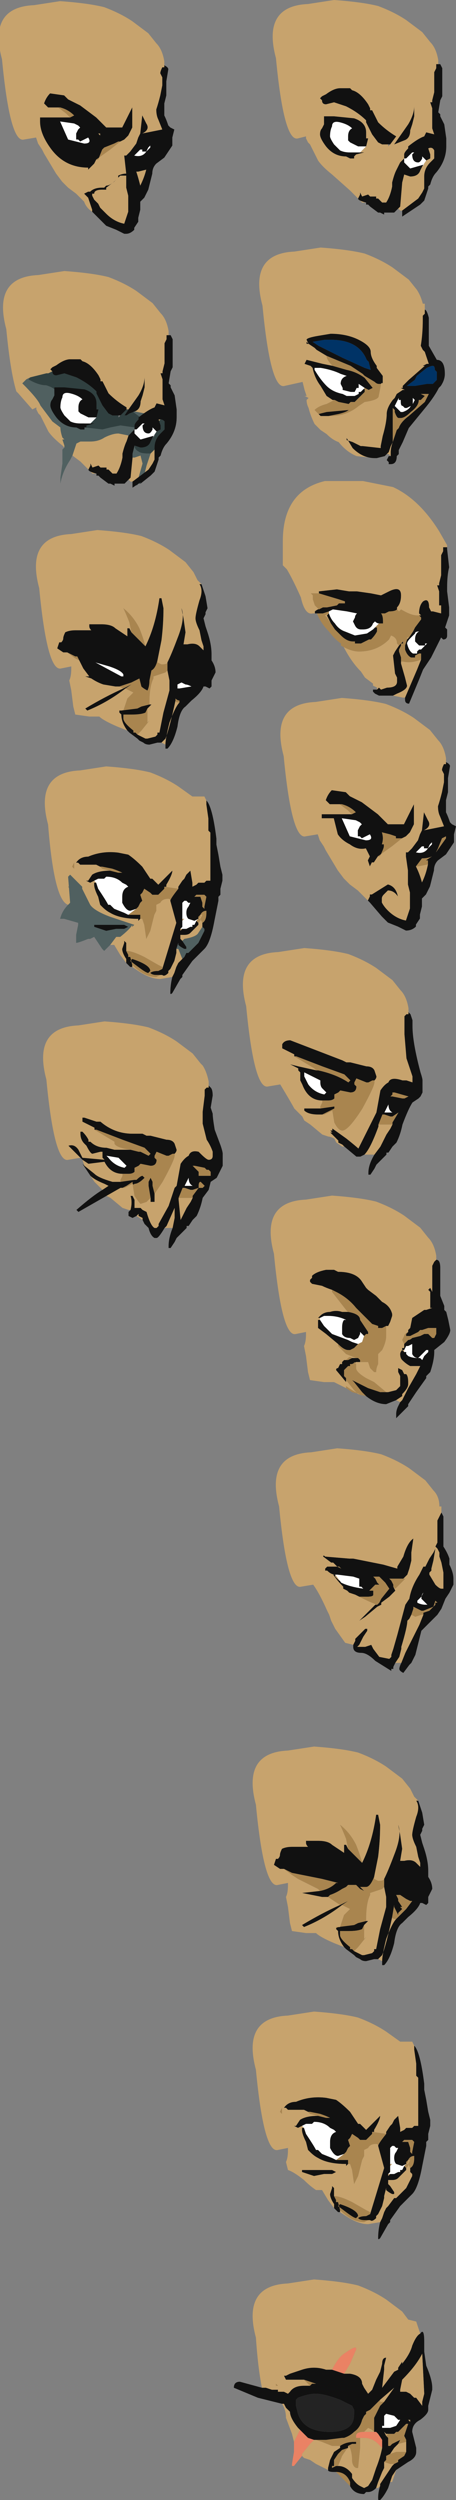 <?xml version="1.0" encoding="UTF-8" standalone="no"?>
<svg xmlns:ffdec="https://www.free-decompiler.com/flash" xmlns:xlink="http://www.w3.org/1999/xlink" ffdec:objectType="frame" height="436.3px" width="79.65px" xmlns="http://www.w3.org/2000/svg">
  <rect width="100%" height="100%" fill="#808080" stroke="none"/>
  <g transform="matrix(1.0, 0.0, 0.0, 1.0, 55.05, 16.85)">
    <use ffdec:characterId="479" ffdec:characterName="a_Face_F02" height="37.8" transform="matrix(1.0, 0.0, 0.0, 1.0, -9.55, 26.35)" width="32.2" xlink:href="#sprite0"/>
    <use ffdec:characterId="477" ffdec:characterName="a_Face_F03" height="39.2" transform="matrix(1.0, 0.0, 0.0, 1.0, -5.65, 66.75)" width="29.05" xlink:href="#sprite1"/>
    <use ffdec:characterId="475" ffdec:characterName="a_Face_F04" height="40.6" transform="matrix(1.0, 0.0, 0.0, 1.0, -5.85, 104.95)" width="30.45" xlink:href="#sprite2"/>
    <use ffdec:characterId="473" ffdec:characterName="a_Face_F05" height="39.55" transform="matrix(1.0, 0.0, 0.0, 1.0, -12.4, 148.6)" width="31.15" xlink:href="#sprite3"/>
    <use ffdec:characterId="471" ffdec:characterName="a_Face_F06" height="38.85" transform="matrix(1.0, 0.0, 0.0, 1.0, -7.55, 191.8)" width="31.15" xlink:href="#sprite4"/>
    <use ffdec:characterId="469" ffdec:characterName="a_Face_F07" height="39.2" transform="matrix(1.0, 0.0, 0.0, 1.0, -6.65, 235.9)" width="30.8" xlink:href="#sprite5"/>
    <use ffdec:characterId="467" ffdec:characterName="a_Face_F01" height="37.8" transform="matrix(1.0, 0.0, 0.0, 1.0, -7.2, -16.85)" width="30.1" xlink:href="#sprite6"/>
    <use ffdec:characterId="465" ffdec:characterName="a_Face_F08" height="38.15" transform="matrix(1.0, 0.0, 0.0, 1.0, -10.7, 287.95)" width="31.15" xlink:href="#sprite7"/>
    <use ffdec:characterId="463" ffdec:characterName="a_Face_F09" height="39.55" transform="matrix(1.0, 0.0, 0.0, 1.0, -10.7, 334.2)" width="30.8" xlink:href="#sprite8"/>
    <use ffdec:characterId="461" ffdec:characterName="a_Face_F10" height="38.5" transform="matrix(1.0, 0.0, 0.0, 1.0, -14.2, 380.95)" width="34.65" xlink:href="#sprite9"/>
    <use ffdec:characterId="459" ffdec:characterName="a_Face_F11" height="40.6" transform="matrix(1.0, 0.0, 0.0, 1.0, -55.05, -16.65)" width="30.45" xlink:href="#sprite10"/>
    <use ffdec:characterId="457" ffdec:characterName="a_Face_F12" height="37.8" transform="matrix(1.0, 0.0, 0.0, 1.0, -54.3, 30.45)" width="30.1" xlink:href="#sprite11"/>
    <use ffdec:characterId="455" ffdec:characterName="a_Face_F13" height="38.15" transform="matrix(1.0, 0.0, 0.0, 1.0, -48.55, 75.65)" width="31.15" xlink:href="#sprite12"/>
    <use ffdec:characterId="453" ffdec:characterName="a_Face_F14" height="39.55" transform="matrix(1.0, 0.0, 0.0, 1.0, -47.0, 116.9)" width="30.8" xlink:href="#sprite13"/>
    <use ffdec:characterId="451" ffdec:characterName="a_Face_F15" height="39.55" transform="matrix(1.0, 0.0, 0.0, 1.0, -47.3, 161.4)" width="31.15" xlink:href="#sprite14"/>
  </g>
  <defs>
    <g id="sprite0" transform="matrix(1.0, 0.0, 0.0, 1.0, 8.05, 15.4)">
      <use ffdec:characterId="478" height="5.4" transform="matrix(7.0, 0.0, 0.0, 7.0, -8.05, -15.4)" width="4.6" xlink:href="#shape0"/>
    </g>
    <g id="shape0" transform="matrix(1.0, 0.0, 0.0, 1.0, 1.15, 2.2)">
      <path d="M1.85 1.2 Q1.9 1.15 1.9 1.2 L1.9 1.0 1.75 0.8 1.75 0.75 Q1.6 0.55 1.6 0.4 1.6 0.25 1.3 0.1 1.0 -0.05 0.6 -0.05 L0.3 0.0 Q0.0 0.05 0.0 0.1 L0.05 0.2 0.0 0.15 0.0 0.2 0.05 0.2 0.2 0.3 0.25 0.35 0.5 0.5 Q0.5 0.6 0.65 0.75 L0.4 0.7 0.0 0.6 -0.05 0.7 0.1 0.75 0.15 0.8 Q0.2 1.05 0.35 1.25 L0.5 1.5 0.65 1.6 0.7 1.6 0.5 1.7 Q0.3 1.75 0.2 1.85 L0.3 1.95 0.35 2.0 0.5 2.0 0.6 2.0 Q1.0 2.0 1.3 1.75 L1.45 1.65 Q1.8 1.6 1.8 1.5 L1.85 1.25 1.85 1.2 M2.95 -0.65 L2.95 -0.55 2.9 -0.5 2.9 -0.4 Q2.9 -0.05 2.85 0.25 L2.9 0.35 2.95 0.4 3.05 0.7 3.0 0.7 2.9 0.75 2.95 0.75 2.55 1.1 2.4 1.25 2.4 1.3 2.35 1.3 2.45 1.35 2.4 1.35 2.25 1.45 2.2 1.55 2.15 1.6 Q2.0 1.8 2.0 1.95 2.0 2.15 1.9 2.5 L1.85 2.75 1.85 2.8 1.4 2.75 1.35 2.75 1.15 2.65 1.0 2.6 1.0 2.55 1.15 2.8 Q1.4 3.05 1.7 3.05 L1.25 3.0 Q1.0 2.9 0.8 2.65 0.65 2.6 0.5 2.45 L0.35 2.35 0.2 2.2 Q0.1 2.0 0.05 1.8 0.0 1.7 0.0 1.6 L0.05 1.55 -0.05 1.5 0.0 1.5 -0.05 1.35 -0.1 1.15 -0.55 1.25 Q-0.9 1.35 -1.1 -0.75 -1.45 -2.05 -0.3 -2.1 L0.35 -2.2 Q1.05 -2.15 1.45 -2.05 1.85 -1.9 2.15 -1.7 L2.55 -1.4 2.75 -1.15 Q2.85 -1.0 2.9 -0.8 L2.95 -0.8 2.95 -0.65 M2.0 2.95 L2.05 2.9 2.1 2.75 2.15 2.65 Q2.1 2.8 2.1 2.9 L2.1 3.0 2.05 2.95 2.0 2.95 M1.2 1.5 L1.3 1.45 1.25 1.45 1.2 1.5" fill="#c7a36d" fill-rule="evenodd" stroke="none"/>
      <path d="M0.5 0.5 L0.25 0.35 0.2 0.3 0.05 0.2 0.0 0.2 0.0 0.15 0.05 0.2 0.0 0.1 Q0.0 0.05 0.3 0.0 L0.6 -0.05 Q1.0 -0.05 1.3 0.1 1.6 0.25 1.6 0.4 1.6 0.55 1.75 0.75 L1.75 0.8 1.9 1.0 1.9 1.2 Q1.9 1.15 1.85 1.2 L1.8 1.2 Q1.75 1.2 1.7 1.15 L1.45 1.0 1.4 0.95 1.1 0.75 0.5 0.5 M0.5 2.0 L0.35 2.0 0.3 1.95 0.5 1.9 1.05 1.85 Q1.0 1.9 0.8 1.95 L0.55 2.0 0.5 2.0 M0.7 1.6 L0.65 1.6 0.5 1.5 0.35 1.25 Q0.2 1.05 0.15 0.8 L0.1 0.75 -0.05 0.7 0.0 0.6 0.4 0.7 0.65 0.75 1.0 0.85 Q1.25 0.9 1.45 1.05 L1.65 1.3 1.55 1.35 1.45 1.3 1.3 1.2 1.3 1.3 1.25 1.3 1.2 1.4 1.1 1.4 0.9 1.35 0.9 1.3 0.85 1.2 Q0.85 1.05 1.0 1.0 L0.85 0.95 Q0.65 0.85 0.35 0.8 L0.2 0.8 0.2 0.85 Q0.35 1.1 0.5 1.25 0.65 1.4 0.9 1.45 L1.0 1.5 1.2 1.5 1.25 1.45 1.3 1.45 1.3 1.4 1.35 1.4 1.4 1.35 Q1.45 1.3 1.45 1.35 L1.45 1.4 1.2 1.65 1.1 1.65 1.05 1.7 0.8 1.65 0.7 1.6 M1.7 3.05 Q1.4 3.05 1.15 2.8 L1.0 2.55 1.0 2.6 1.15 2.65 1.35 2.75 1.4 2.75 1.85 2.8 1.85 2.75 1.9 2.5 Q2.0 2.15 2.0 1.95 2.0 1.8 2.15 1.6 L2.2 1.55 2.25 1.45 2.4 1.35 2.45 1.35 2.35 1.3 2.4 1.3 2.4 1.25 2.55 1.1 2.95 0.75 2.9 0.75 3.0 0.7 3.05 0.7 2.95 0.4 2.9 0.35 2.85 0.25 Q2.9 -0.05 2.9 -0.4 L2.9 -0.5 2.95 -0.55 2.95 -0.65 Q3.0 -0.65 3.05 -0.45 L3.05 0.25 3.25 0.6 Q3.45 0.6 3.45 0.95 3.45 1.1 3.35 1.25 L3.3 1.3 Q3.2 1.5 3.0 1.75 L2.55 2.3 2.4 2.65 2.3 2.85 2.3 2.95 2.25 3.0 Q2.25 3.2 2.1 3.2 L2.05 3.2 2.05 3.15 2.0 3.1 2.05 3.0 2.1 3.0 2.1 2.9 Q2.1 2.8 2.15 2.65 L2.1 2.75 2.05 2.9 2.0 2.95 1.95 3.0 1.75 3.05 1.7 3.05 M2.15 2.65 Q2.2 2.5 2.25 2.35 L2.3 2.3 Q2.35 2.15 2.55 2.0 L2.95 1.65 3.05 1.45 2.85 1.45 2.95 1.5 2.85 1.6 2.8 1.6 Q2.8 1.75 2.6 1.9 2.45 2.05 2.35 2.05 L2.3 2.05 Q2.25 2.05 2.2 1.9 L2.2 1.85 2.15 1.8 2.15 2.65 M3.15 0.75 Q3.1 0.75 3.0 0.8 L2.75 1.0 2.7 1.1 2.5 1.25 2.7 1.25 3.0 1.2 3.15 1.2 3.25 1.1 3.25 0.9 3.2 0.85 Q3.2 0.75 3.15 0.75 M1.6 0.85 L1.55 0.65 1.5 0.6 Q1.3 0.1 0.6 0.1 L0.45 0.1 0.15 0.15 0.3 0.25 0.9 0.55 1.45 0.8 1.6 0.85 M2.35 1.6 L2.3 1.6 2.3 1.55 2.2 1.75 2.35 1.9 2.4 1.9 Q2.55 1.85 2.6 1.75 L2.5 1.8 2.45 1.8 2.4 1.75 Q2.35 1.75 2.35 1.65 L2.35 1.6 M2.65 1.7 L2.7 1.6 2.65 1.55 2.65 1.7" fill="#111111" fill-rule="evenodd" stroke="none"/>
      <path d="M1.85 1.2 L1.85 1.25 1.8 1.5 Q1.8 1.6 1.45 1.65 L1.3 1.75 Q1.0 2.0 0.6 2.0 L0.5 2.0 0.55 2.0 0.8 1.95 Q1.0 1.9 1.05 1.85 L0.5 1.9 0.3 1.95 0.2 1.85 Q0.3 1.75 0.5 1.7 L0.7 1.6 0.8 1.65 1.05 1.7 1.1 1.65 1.2 1.65 1.45 1.4 1.45 1.35 Q1.45 1.3 1.4 1.35 L1.45 1.3 1.55 1.35 1.65 1.3 1.45 1.05 Q1.25 0.9 1.0 0.85 L0.65 0.75 Q0.5 0.6 0.5 0.5 L1.1 0.75 1.4 0.95 1.45 1.0 1.7 1.15 Q1.75 1.2 1.8 1.2 L1.85 1.2 M2.15 2.65 L2.15 1.8 2.2 1.85 2.2 1.9 Q2.25 2.05 2.3 2.05 L2.35 2.05 Q2.45 2.05 2.6 1.9 2.8 1.75 2.8 1.6 L2.85 1.6 2.95 1.5 2.85 1.45 3.05 1.45 2.95 1.65 2.55 2.0 Q2.35 2.15 2.3 2.3 L2.25 2.35 Q2.2 2.5 2.15 2.65" fill="#a9854f" fill-rule="evenodd" stroke="none"/>
      <path d="M1.45 1.3 L1.4 1.35 1.35 1.4 1.3 1.4 1.3 1.45 1.2 1.5 1.0 1.5 0.9 1.45 Q0.65 1.4 0.5 1.25 0.35 1.1 0.2 0.85 L0.2 0.8 0.35 0.8 Q0.65 0.85 0.85 0.95 L1.0 1.0 Q0.85 1.05 0.85 1.2 L0.9 1.3 0.9 1.35 1.1 1.4 1.2 1.4 1.25 1.3 1.3 1.3 1.3 1.2 1.45 1.3 M2.65 1.7 L2.65 1.55 2.7 1.6 2.65 1.7 M2.35 1.6 L2.35 1.65 Q2.35 1.75 2.4 1.75 L2.45 1.8 2.5 1.8 2.6 1.75 Q2.55 1.85 2.4 1.9 L2.35 1.9 2.2 1.75 2.3 1.55 2.3 1.6 2.35 1.6" fill="#ffffff" fill-rule="evenodd" stroke="none"/>
      <path d="M1.6 0.85 L1.45 0.8 0.9 0.55 0.3 0.25 0.15 0.15 0.45 0.1 0.6 0.1 Q1.3 0.1 1.5 0.6 L1.55 0.65 1.6 0.85 M3.15 0.75 Q3.2 0.75 3.2 0.85 L3.25 0.9 3.25 1.1 3.15 1.2 3.0 1.2 2.7 1.25 2.5 1.25 2.7 1.1 2.75 1.0 3.0 0.8 Q3.1 0.75 3.15 0.75" fill="#003366" fill-rule="evenodd" stroke="none"/>
    </g>
    <g id="sprite1" transform="matrix(1.0, 0.0, 0.0, 1.0, 7.7, 16.1)">
      <use ffdec:characterId="476" height="5.6" transform="matrix(7.0, 0.0, 0.0, 7.0, -7.7, -16.1)" width="4.15" xlink:href="#shape1"/>
    </g>
    <g id="shape1" transform="matrix(1.0, 0.0, 0.0, 1.0, 1.1, 2.3)">
      <path d="M2.3 1.1 L2.35 1.1 2.3 1.05 Q2.3 0.85 2.4 0.75 2.55 0.65 2.55 0.9 L2.6 1.0 2.65 1.0 2.85 1.05 2.85 0.85 2.8 0.85 2.8 0.5 2.75 0.35 2.8 0.35 2.8 0.3 2.85 0.1 2.85 -0.4 2.9 -0.5 2.9 -0.6 3.0 -0.6 3.0 -0.55 3.05 -0.1 Q3.0 0.1 3.0 0.4 L3.0 0.5 3.05 0.9 3.05 1.1 2.95 1.4 3.0 1.45 3.0 1.6 Q3.0 1.7 2.9 1.7 L2.85 1.65 2.6 2.15 2.4 2.45 2.3 2.7 2.05 3.3 Q1.95 3.3 1.95 3.2 L1.95 3.15 2.25 2.45 2.35 2.2 2.35 2.05 2.3 2.05 2.2 2.1 2.2 2.15 2.1 2.15 Q2.0 2.1 1.95 1.95 L1.95 1.85 2.0 1.7 2.05 1.65 2.15 1.5 2.2 1.4 2.35 1.2 2.35 1.15 2.3 1.1 M-0.25 1.05 L-0.3 1.05 -0.3 1.0 Q-0.25 0.95 -0.1 0.9 L0.0 0.9 0.25 0.85 0.3 0.8 0.45 0.8 0.45 0.75 0.3 0.7 -0.2 0.55 -0.2 0.5 0.25 0.45 0.55 0.5 0.75 0.5 1.1 0.55 1.35 0.6 Q1.45 0.55 1.55 0.5 1.85 0.35 1.85 0.6 1.85 0.8 1.75 0.9 L1.75 0.95 Q1.7 1.0 1.55 1.0 L1.45 1.05 1.35 1.05 Q1.4 1.1 1.4 1.25 L1.4 1.3 1.3 1.3 Q1.25 1.3 1.2 1.25 L1.15 1.3 Q1.1 1.45 0.9 1.45 L0.85 1.45 Q0.75 1.45 0.7 1.35 L0.65 1.25 0.7 1.15 Q0.7 1.1 0.75 1.05 L0.5 1.0 0.15 0.95 0.05 1.0 -0.1 1.05 -0.15 1.05 -0.25 1.05 M1.15 1.45 L1.2 1.4 1.25 1.4 1.25 1.5 Q1.2 1.6 1.1 1.7 L1.05 1.7 0.85 1.8 0.7 1.8 0.7 1.75 0.65 1.75 Q0.5 1.75 0.35 1.6 L0.2 1.45 0.1 1.3 Q0.05 1.2 0.0 1.1 L0.05 1.05 Q0.1 1.2 0.2 1.3 0.3 1.45 0.45 1.5 L0.7 1.6 1.0 1.55 1.15 1.45 M1.8 1.85 L1.9 1.75 1.9 1.8 1.85 1.8 1.85 1.85 1.8 1.95 1.8 2.0 1.85 2.15 1.85 2.3 1.95 2.65 2.0 2.85 Q2.0 2.95 1.75 3.05 L1.65 3.1 1.3 3.1 1.2 3.05 1.15 3.0 1.15 2.95 1.25 2.95 1.3 2.9 1.35 2.95 1.5 2.9 Q1.75 2.9 1.75 2.75 L1.75 2.65 1.7 2.55 1.65 2.1 1.7 2.0 1.8 1.85 M2.1 1.65 Q2.0 1.75 2.0 1.8 2.05 2.0 2.15 2.05 L2.25 2.05 2.25 2.0 2.3 1.95 2.35 1.95 2.5 1.8 2.45 1.8 2.45 1.85 2.3 1.85 2.2 1.75 2.2 1.7 Q2.2 1.55 2.3 1.5 2.2 1.5 2.2 1.55 L2.1 1.65" fill="#111111" fill-rule="evenodd" stroke="none"/>
      <path d="M1.3 1.3 L1.15 1.45 1.0 1.55 0.7 1.6 0.45 1.5 Q0.3 1.45 0.2 1.3 0.1 1.2 0.05 1.05 L0.05 1.0 0.15 0.95 0.5 1.0 0.75 1.05 Q0.7 1.1 0.7 1.15 L0.65 1.25 0.7 1.35 Q0.75 1.45 0.85 1.45 L0.9 1.45 Q1.1 1.45 1.15 1.3 L1.2 1.25 Q1.25 1.3 1.3 1.3 M2.1 1.65 L2.2 1.55 Q2.2 1.5 2.3 1.5 2.2 1.55 2.2 1.7 L2.2 1.75 2.3 1.85 2.45 1.85 2.45 1.8 2.5 1.8 2.35 1.95 2.3 1.95 2.25 2.0 2.25 2.05 2.15 2.05 Q2.05 2.0 2.0 1.8 2.0 1.75 2.1 1.65" fill="#ffffff" fill-rule="evenodd" stroke="none"/>
      <path d="M3.0 -0.55 L3.0 -0.6 2.9 -0.6 2.9 -0.5 2.85 -0.4 2.85 0.1 2.8 0.3 2.8 0.35 2.75 0.35 2.8 0.5 2.8 0.85 2.85 0.85 2.85 1.05 2.65 1.0 2.6 1.0 2.55 0.9 Q2.55 0.65 2.4 0.75 2.3 0.85 2.3 1.05 L2.35 1.1 2.3 1.1 2.25 1.1 Q2.1 1.1 1.85 0.95 L1.8 1.0 1.75 0.95 1.75 0.9 Q1.85 0.8 1.85 0.6 1.85 0.35 1.55 0.5 1.45 0.55 1.35 0.6 L1.1 0.55 0.75 0.5 0.55 0.5 0.25 0.45 -0.2 0.5 -0.2 0.55 -0.4 0.55 -0.35 0.6 -0.35 0.7 -0.3 0.85 -0.2 0.95 -0.1 0.9 Q-0.25 0.95 -0.3 1.0 L-0.3 1.05 -0.25 1.05 -0.35 1.05 Q-0.55 1.1 -0.65 0.65 -0.85 0.2 -1.0 -0.05 L-1.1 -0.15 -1.1 -0.75 Q-1.1 -2.0 -0.05 -2.25 L0.9 -2.25 1.65 -2.1 Q2.3 -1.8 2.8 -1.0 L3.0 -0.65 3.0 -0.55 M2.05 1.65 L2.0 1.7 2.0 1.65 2.05 1.65 M2.35 2.2 L2.25 2.45 1.95 3.15 1.9 3.15 1.65 3.1 1.75 3.05 Q2.0 2.95 2.0 2.85 L1.95 2.65 1.85 2.3 1.85 2.15 1.85 2.25 1.9 2.25 Q2.1 2.3 2.35 2.2 M0.1 1.3 L0.0 1.15 -0.05 1.1 0.05 1.05 0.0 1.1 Q0.05 1.2 0.1 1.3 M-0.1 1.05 L-0.15 1.05 -0.1 1.05 M0.35 1.85 Q0.6 2.0 0.8 2.0 1.25 2.0 1.55 1.7 L1.6 1.6 Q1.75 1.65 1.75 1.8 L1.8 1.85 1.7 2.0 1.65 2.1 1.7 2.55 1.75 2.65 1.75 2.75 Q1.75 2.9 1.5 2.9 L1.35 2.95 1.3 2.9 1.25 2.95 1.25 2.9 1.15 2.85 1.15 2.8 0.95 2.65 0.85 2.5 Q0.6 2.25 0.4 1.85 L0.35 1.85" fill="#c7a36d" fill-rule="evenodd" stroke="none"/>
      <path d="M-0.1 0.9 L-0.2 0.95 -0.3 0.85 -0.35 0.7 -0.35 0.6 -0.4 0.55 -0.2 0.55 0.3 0.7 0.45 0.75 0.45 0.8 0.3 0.8 0.25 0.85 0.0 0.9 -0.1 0.9 M1.75 0.95 L1.8 1.0 1.85 0.95 Q2.1 1.1 2.25 1.1 L2.3 1.1 2.35 1.15 2.35 1.2 2.2 1.4 2.15 1.5 2.05 1.65 2.0 1.65 2.0 1.7 1.95 1.85 1.95 1.95 Q2.0 2.1 2.1 2.15 L2.2 2.15 2.2 2.1 2.3 2.05 2.35 2.05 2.35 2.2 Q2.1 2.3 1.9 2.25 L1.85 2.25 1.85 2.15 1.8 2.0 1.8 1.95 1.85 1.85 1.85 1.8 1.9 1.8 1.9 1.75 1.8 1.85 1.75 1.8 Q1.75 1.65 1.6 1.6 L1.55 1.7 Q1.25 2.0 0.8 2.0 0.6 2.0 0.35 1.85 L0.35 1.8 Q0.2 1.7 0.05 1.5 -0.15 1.3 -0.25 1.05 L-0.15 1.05 -0.1 1.05 0.05 1.0 0.05 1.05 -0.05 1.1 0.0 1.15 0.1 1.3 0.2 1.45 0.35 1.6 Q0.5 1.75 0.65 1.75 L0.7 1.75 0.7 1.8 0.85 1.8 1.05 1.7 1.1 1.7 Q1.2 1.6 1.25 1.5 L1.25 1.4 1.2 1.4 1.15 1.45 1.3 1.3 1.4 1.3 1.4 1.25 Q1.4 1.1 1.35 1.05 L1.45 1.05 1.55 1.0 Q1.7 1.0 1.75 0.95" fill="#a9854f" fill-rule="evenodd" stroke="none"/>
    </g>
    <g id="sprite2" transform="matrix(1.0, 0.0, 0.0, 1.0, 8.05, 15.4)">
      <use ffdec:characterId="474" height="5.8" transform="matrix(7.0, 0.0, 0.0, 7.0, -8.05, -15.4)" width="4.35" xlink:href="#shape2"/>
    </g>
    <g id="shape2" transform="matrix(1.0, 0.0, 0.0, 1.0, 1.15, 2.2)">
      <path d="M1.0 2.85 L1.05 2.75 1.05 2.7 1.1 2.7 1.5 2.45 Q1.7 2.5 1.75 2.75 1.65 2.6 1.5 2.6 L1.4 2.7 Q1.35 2.75 1.35 2.8 L1.35 2.9 Q1.4 3.0 1.5 3.1 1.7 3.3 1.95 3.35 L2.05 3.05 2.05 2.65 2.0 2.45 2.0 2.1 1.95 1.75 1.95 1.65 2.0 1.65 2.1 1.55 2.25 1.35 2.3 1.2 2.35 1.1 2.4 0.65 2.5 0.85 Q2.6 1.0 2.4 1.1 L2.9 1.0 2.8 0.75 Q2.75 0.65 2.75 0.5 2.8 0.35 2.85 0.15 L2.9 -0.1 2.9 -0.3 2.85 -0.4 Q2.85 -0.45 2.9 -0.55 L2.95 -0.55 2.95 -0.6 Q3.05 -0.55 3.05 -0.5 L3.0 -0.2 3.0 0.15 2.95 0.35 2.95 0.65 Q3.0 0.75 3.05 0.9 L3.1 0.95 3.2 1.0 3.15 1.2 3.15 1.4 2.95 1.7 2.75 1.85 Q2.65 1.95 2.65 2.1 L2.55 2.5 2.45 2.7 2.35 2.8 2.35 3.0 2.3 3.2 2.3 3.3 2.2 3.45 2.2 3.5 Q2.1 3.6 1.95 3.6 L1.75 3.5 1.5 3.4 1.35 3.25 1.05 2.9 1.0 2.85 M2.95 1.25 L2.85 1.3 2.75 1.55 2.7 1.65 2.95 1.3 2.95 1.25 M0.3 0.45 L0.05 0.45 -0.05 0.35 Q0.0 0.2 0.1 0.1 L0.45 0.15 0.55 0.25 Q0.75 0.35 0.85 0.4 L1.25 0.7 1.5 0.95 1.9 0.95 2.15 0.45 2.15 0.95 2.05 1.15 1.95 1.25 1.85 1.3 1.7 1.3 1.7 1.25 1.55 1.2 1.35 1.15 1.35 1.15 Q1.4 1.3 1.35 1.45 L1.4 1.45 1.4 1.5 Q1.4 1.55 1.3 1.75 L1.25 1.75 1.15 1.9 1.1 1.9 1.05 2.0 1.0 1.85 1.05 1.75 0.95 1.55 Q0.75 1.6 0.55 1.45 0.35 1.35 0.25 1.2 L0.15 0.8 -0.15 0.8 -0.15 0.7 0.6 0.7 0.7 0.65 Q0.55 0.5 0.35 0.45 L0.3 0.45 M2.5 1.55 L2.4 1.55 2.4 1.5 2.35 1.5 2.2 1.65 Q2.4 1.7 2.5 1.55 L2.6 1.45 2.6 1.4 2.55 1.45 2.5 1.55 M2.5 1.95 L2.5 1.85 2.45 1.85 2.6 1.75 Q2.5 1.8 2.35 1.8 L2.2 2.0 Q2.3 2.2 2.35 2.4 2.45 2.2 2.5 1.95 M0.35 0.8 L0.55 1.25 0.95 1.35 Q1.15 1.35 1.05 1.2 L0.85 1.3 0.8 1.25 0.75 1.25 0.75 1.1 0.8 1.0 0.85 0.95 0.8 0.9 0.7 0.85 0.35 0.8" fill="#111111" fill-rule="evenodd" stroke="none"/>
      <path d="M1.0 2.85 L0.75 2.6 0.55 2.45 0.4 2.3 0.25 2.1 -0.05 1.6 -0.1 1.5 -0.2 1.35 -0.25 1.2 -0.55 1.25 Q-0.9 1.35 -1.1 -0.75 -1.45 -2.05 -0.3 -2.1 L0.35 -2.2 Q1.05 -2.15 1.45 -2.05 1.85 -1.9 2.15 -1.7 L2.55 -1.4 2.75 -1.15 Q2.9 -1.0 2.95 -0.7 L2.95 -0.55 2.9 -0.55 Q2.85 -0.45 2.85 -0.4 L2.9 -0.3 2.9 -0.1 2.85 0.15 Q2.8 0.35 2.75 0.5 2.75 0.65 2.8 0.75 L2.9 1.0 2.4 1.1 Q2.6 1.0 2.5 0.85 L2.4 0.65 2.35 1.1 2.3 1.2 2.25 1.35 2.1 1.55 2.0 1.65 1.95 1.65 1.95 1.75 2.0 2.1 2.0 2.45 2.05 2.65 2.05 3.05 1.95 3.35 Q1.7 3.3 1.5 3.1 1.4 3.0 1.35 2.9 L1.35 2.8 Q1.35 2.75 1.4 2.7 L1.5 2.6 Q1.65 2.6 1.75 2.75 1.7 2.5 1.5 2.45 L1.1 2.7 1.05 2.7 1.05 2.75 1.0 2.85 M1.85 1.3 L1.95 1.25 2.05 1.15 2.15 0.95 2.15 0.45 1.9 0.95 1.5 0.95 1.25 0.7 0.85 0.4 Q0.75 0.35 0.55 0.25 L0.45 0.15 0.1 0.1 Q0.0 0.2 -0.05 0.35 L0.05 0.45 0.3 0.45 0.5 0.6 0.6 0.7 -0.15 0.7 -0.15 0.8 0.15 0.8 0.25 1.2 Q0.35 1.35 0.55 1.45 0.75 1.6 0.95 1.55 L1.05 1.75 1.0 1.85 1.05 2.0 1.1 1.9 1.15 1.9 1.25 1.75 1.6 1.5 1.85 1.3 M2.2 2.0 L2.25 2.0 2.5 1.95 Q2.45 2.2 2.35 2.4 2.3 2.2 2.2 2.0 M1.35 1.15 L1.35 1.15" fill="#c7a36d" fill-rule="evenodd" stroke="none"/>
      <path d="M2.5 1.55 L2.55 1.45 2.6 1.4 2.6 1.45 2.5 1.55 Q2.4 1.7 2.2 1.65 L2.35 1.5 2.4 1.5 2.4 1.55 2.5 1.55 M0.35 0.8 L0.7 0.85 0.8 0.9 0.85 0.95 0.8 1.0 0.75 1.1 0.75 1.25 0.8 1.25 0.85 1.3 1.05 1.2 Q1.15 1.35 0.95 1.35 L0.55 1.25 0.35 0.8" fill="#ffffff" fill-rule="evenodd" stroke="none"/>
      <path d="M2.95 1.25 L2.95 1.3 2.7 1.65 2.75 1.55 2.85 1.3 2.95 1.25 M1.85 1.3 L1.6 1.5 1.25 1.75 1.3 1.75 Q1.4 1.55 1.4 1.5 L1.4 1.45 1.35 1.45 Q1.4 1.3 1.35 1.15 L1.55 1.2 1.7 1.25 1.7 1.3 1.85 1.3 M0.6 0.7 L0.5 0.6 0.3 0.45 0.35 0.45 Q0.55 0.5 0.7 0.65 L0.6 0.7 M2.2 2.0 L2.35 1.8 Q2.5 1.8 2.6 1.75 L2.45 1.85 2.5 1.85 2.5 1.95 2.25 2.0 2.2 2.0" fill="#a9854f" fill-rule="evenodd" stroke="none"/>
    </g>
    <g id="sprite3" transform="matrix(1.0, 0.0, 0.0, 1.0, 8.05, 15.4)">
      <use ffdec:characterId="472" height="5.65" transform="matrix(7.0, 0.0, 0.0, 7.0, -8.05, -15.4)" width="4.45" xlink:href="#shape3"/>
    </g>
    <g id="shape3" transform="matrix(1.0, 0.0, 0.0, 1.0, 1.15, 2.2)">
      <path d="M1.1 2.55 Q1.0 2.5 0.95 2.5 L0.8 2.45 0.5 2.2 0.35 2.1 0.3 2.0 0.1 1.8 Q0.05 1.7 -0.25 1.2 L-0.55 1.25 Q-0.9 1.35 -1.1 -0.75 -1.45 -2.05 -0.3 -2.1 L0.35 -2.2 Q1.05 -2.15 1.45 -2.05 1.85 -1.9 2.15 -1.7 L2.55 -1.4 2.75 -1.15 Q2.9 -1.0 2.95 -0.7 L2.95 -0.55 2.9 -0.55 2.85 -0.5 2.85 -0.05 2.9 0.55 3.05 1.0 3.05 1.15 2.9 1.1 2.8 1.1 Q2.5 1.0 2.45 1.15 2.35 1.2 2.25 1.35 L2.15 1.9 1.7 2.8 Q1.65 2.75 1.4 2.55 L1.05 2.3 1.05 2.35 1.0 2.35 1.05 2.4 1.0 2.4 1.2 2.6 1.2 2.65 1.3 2.7 1.35 2.75 1.3 2.75 1.15 2.65 1.1 2.55 M2.1 2.95 L1.85 2.95 Q2.0 2.8 2.2 2.25 L2.2 2.2 2.55 2.2 2.5 2.3 2.4 2.45 2.25 2.75 2.1 2.95 M2.1 1.1 Q2.15 1.05 2.15 1.0 L2.1 0.85 Q2.05 0.75 1.9 0.75 L1.5 0.65 1.4 0.65 1.3 0.6 0.0 0.1 Q-0.15 0.1 -0.2 0.2 L-0.2 0.3 0.1 0.45 0.1 0.5 0.6 0.8 0.65 0.85 0.2 0.75 0.0 0.7 0.2 0.8 0.2 0.85 0.25 0.9 0.25 1.1 0.3 1.2 Q0.45 1.6 0.8 1.6 L0.8 1.65 0.75 1.75 0.75 1.8 0.35 1.8 0.35 1.85 Q0.45 1.95 0.7 1.95 L0.8 1.95 0.85 1.95 1.05 1.85 1.1 2.15 Q1.2 2.35 1.3 2.35 1.45 2.35 1.8 1.8 2.1 1.25 2.1 1.15 L2.1 1.1 M1.55 1.05 L1.55 1.05" fill="#c7a36d" fill-rule="evenodd" stroke="none"/>
      <path d="M1.35 2.75 L1.3 2.7 1.2 2.65 1.2 2.6 1.0 2.4 1.05 2.4 1.0 2.35 1.05 2.35 1.05 2.3 1.4 2.55 Q1.65 2.75 1.7 2.8 L2.15 1.9 2.25 1.35 Q2.35 1.2 2.45 1.15 2.5 1.0 2.8 1.1 L2.9 1.1 3.05 1.15 3.05 1.0 2.9 0.55 2.85 -0.05 2.85 -0.5 2.9 -0.55 2.95 -0.55 2.95 -0.6 3.0 -0.55 3.05 -0.4 3.05 -0.25 Q3.05 0.15 3.25 0.9 3.3 1.05 3.3 1.1 L3.3 1.4 3.25 1.5 3.2 1.55 3.05 1.65 Q2.95 1.8 2.8 2.2 2.75 2.45 2.65 2.65 L2.55 2.75 2.45 2.9 2.4 2.9 2.4 2.95 2.15 3.2 2.1 3.3 2.0 3.45 1.95 3.45 1.95 3.4 Q1.95 3.2 2.1 2.95 L2.25 2.75 2.4 2.45 2.5 2.3 2.55 2.2 2.55 2.15 2.7 1.9 2.55 2.0 2.5 2.0 2.35 1.95 2.3 1.95 2.2 2.2 2.2 2.25 Q2.0 2.8 1.85 2.95 L1.75 3.0 1.65 3.0 1.35 2.75 M0.1 0.5 L0.1 0.45 -0.2 0.3 -0.2 0.2 Q-0.15 0.1 0.0 0.1 L1.3 0.6 1.4 0.65 1.5 0.65 1.9 0.75 Q2.05 0.75 2.1 0.85 L2.15 1.0 Q2.15 1.05 2.1 1.1 L2.05 1.1 1.95 1.15 1.9 1.15 1.65 1.05 1.6 1.15 1.6 1.2 1.65 1.25 Q1.65 1.4 1.5 1.4 L1.25 1.35 1.2 1.4 1.1 1.45 1.1 1.55 Q1.05 1.6 0.95 1.6 L0.8 1.6 Q0.45 1.6 0.3 1.2 L0.25 1.1 0.25 0.9 0.2 0.85 0.2 0.8 0.0 0.7 0.2 0.75 0.65 0.85 0.7 0.85 Q1.15 0.95 1.45 1.15 L1.5 1.1 1.35 0.95 0.8 0.75 0.15 0.5 0.1 0.5 M0.8 1.95 L0.7 1.95 Q0.45 1.95 0.35 1.85 L0.35 1.8 0.75 1.8 1.1 1.75 1.1 1.8 0.8 1.95 M1.55 1.05 L1.55 1.05 M2.45 1.7 L2.35 1.9 2.55 1.9 Q2.45 1.85 2.45 1.7 M2.55 1.4 L2.55 1.45 2.5 1.5 2.55 1.5 2.8 1.55 2.85 1.55 2.95 1.5 2.6 1.4 2.55 1.4 M0.45 1.2 Q0.6 1.4 0.85 1.45 L0.9 1.4 0.8 1.3 Q0.75 1.25 0.75 1.15 L0.75 1.1 0.35 0.9 0.35 1.0 0.45 1.2" fill="#111111" fill-rule="evenodd" stroke="none"/>
      <path d="M2.1 1.1 L2.1 1.15 Q2.1 1.25 1.8 1.8 1.45 2.35 1.3 2.35 1.2 2.35 1.1 2.15 L1.05 1.85 0.85 1.95 0.8 1.95 1.1 1.8 1.1 1.75 0.75 1.8 0.75 1.75 0.8 1.65 0.8 1.6 0.95 1.6 Q1.05 1.6 1.1 1.55 L1.1 1.45 1.2 1.4 1.25 1.35 1.5 1.4 Q1.65 1.4 1.65 1.25 L1.6 1.2 1.6 1.15 1.65 1.05 1.9 1.15 1.95 1.15 2.05 1.1 2.1 1.1 M0.65 0.85 L0.6 0.8 0.1 0.5 0.15 0.5 0.8 0.75 1.35 0.95 1.5 1.1 1.45 1.15 Q1.15 0.95 0.7 0.85 L0.65 0.85 M2.55 1.4 L2.6 1.4 2.95 1.5 2.85 1.55 2.8 1.55 2.55 1.5 2.5 1.5 2.55 1.45 2.55 1.4 M2.2 2.2 L2.3 1.95 2.35 1.95 2.5 2.0 2.55 2.0 2.7 1.9 2.55 2.15 2.55 2.2 2.2 2.2" fill="#a9854f" fill-rule="evenodd" stroke="none"/>
      <path d="M2.45 1.7 Q2.45 1.85 2.55 1.9 L2.35 1.9 2.45 1.7 M0.45 1.2 L0.35 1.0 0.35 0.9 0.75 1.1 0.75 1.15 Q0.75 1.25 0.8 1.3 L0.9 1.4 0.85 1.45 Q0.6 1.4 0.45 1.2" fill="#ffffff" fill-rule="evenodd" stroke="none"/>
    </g>
    <g id="sprite4" transform="matrix(1.0, 0.0, 0.0, 1.0, 8.05, 15.4)">
      <use ffdec:characterId="470" height="5.55" transform="matrix(7.0, 0.0, 0.0, 7.0, -8.05, -15.4)" width="4.45" xlink:href="#shape4"/>
    </g>
    <g id="shape4" transform="matrix(1.0, 0.0, 0.0, 1.0, 1.15, 2.2)">
      <path d="M0.35 0.15 Q0.2 0.1 0.1 0.05 L-0.15 0.0 -0.2 -0.05 -0.2 -0.1 -0.15 -0.15 -0.15 -0.2 Q-0.05 -0.3 0.2 -0.35 L0.4 -0.35 0.5 -0.3 Q0.95 -0.3 1.1 -0.05 L1.2 0.1 1.25 0.15 1.45 0.3 1.6 0.45 Q1.8 0.55 1.85 0.75 L1.85 0.8 1.8 0.95 1.75 1.05 1.7 1.05 1.6 1.1 1.5 1.1 1.5 1.05 1.35 1.0 0.95 0.6 Q0.75 0.35 0.45 0.2 L0.35 0.15 M1.05 1.95 L0.95 1.95 0.85 2.0 0.8 2.0 0.8 2.05 0.75 2.05 0.65 2.15 0.65 2.25 0.65 2.3 0.7 2.35 0.7 2.4 0.7 2.45 0.45 2.15 Q0.45 2.1 0.5 2.1 L0.55 2.0 0.6 2.0 0.6 1.95 0.65 1.9 0.7 1.9 0.75 1.9 0.85 1.85 0.95 1.85 1.0 1.85 1.05 1.9 1.05 1.95 M1.75 2.7 L1.95 2.65 2.05 2.55 2.05 2.3 2.0 2.2 2.0 2.1 2.1 2.15 2.15 2.25 2.2 2.25 Q2.25 2.3 2.25 2.45 L2.25 2.5 Q2.25 2.6 2.1 2.75 L2.1 2.8 1.95 2.9 1.7 3.0 Q1.45 3.0 1.2 2.8 L1.1 2.7 0.9 2.45 0.85 2.4 1.25 2.6 1.55 2.7 1.75 2.7 M2.05 2.95 L2.1 2.9 2.25 2.6 2.45 2.25 2.55 2.05 2.3 2.05 Q2.2 2.0 2.1 1.9 2.05 1.85 2.05 1.75 2.05 1.7 2.1 1.65 L2.15 1.7 2.2 1.7 2.2 1.75 2.25 1.8 Q2.35 1.85 2.5 1.85 L2.55 1.85 2.6 1.9 2.65 1.8 2.75 1.7 2.75 1.65 2.7 1.65 2.5 1.85 Q2.4 1.85 2.35 1.75 L2.35 1.5 2.25 1.55 2.2 1.55 2.15 1.65 2.1 1.65 2.1 1.6 2.15 1.6 2.15 1.5 2.25 1.4 Q2.3 1.4 2.35 1.35 L2.55 1.3 2.65 1.25 2.75 1.25 Q2.8 1.3 2.85 1.35 L2.9 1.35 2.95 1.25 2.95 1.1 2.75 1.1 2.6 1.15 2.55 1.15 2.5 1.2 2.3 1.3 2.2 1.3 2.2 1.25 2.25 1.2 2.25 1.15 2.3 1.1 2.35 0.85 2.65 0.65 2.7 0.65 2.85 0.6 2.8 0.6 2.8 0.2 2.75 0.15 2.8 0.1 2.85 0.2 2.85 -0.45 2.9 -0.55 2.95 -0.6 Q3.05 -0.6 3.05 -0.4 L3.05 0.3 3.15 0.55 3.15 0.65 3.2 0.7 3.25 0.9 3.3 1.15 Q3.3 1.25 3.15 1.45 L2.9 1.65 2.9 1.7 Q2.9 1.9 2.8 2.2 L2.7 2.3 2.7 2.35 2.45 2.7 2.25 3.0 2.25 3.05 1.95 3.35 1.95 3.25 Q1.95 3.15 2.0 3.05 L2.05 2.95 M0.5 1.5 L0.2 1.25 0.0 1.1 0.0 0.9 0.05 0.9 0.15 1.05 0.35 1.25 0.75 1.4 0.85 1.45 1.0 1.5 0.9 1.6 0.8 1.65 0.75 1.65 Q0.65 1.65 0.5 1.5 M0.05 0.85 L0.0 0.85 0.05 0.8 Q0.15 0.7 0.3 0.7 0.45 0.65 0.6 0.7 L0.75 0.7 Q1.05 0.75 1.05 0.9 L1.25 1.2 1.25 1.25 1.2 1.25 1.15 1.3 1.05 1.2 1.05 1.25 1.0 1.35 0.9 1.4 0.8 1.35 Q0.65 1.35 0.6 1.25 L0.6 1.1 Q0.6 0.95 0.65 0.9 L0.7 0.9 Q0.5 0.8 0.25 0.8 L0.15 0.8 0.05 0.85" fill="#111111" fill-rule="evenodd" stroke="none"/>
      <path d="M1.7 1.05 L1.75 1.05 1.8 0.95 1.85 0.8 1.85 0.75 Q1.8 0.55 1.6 0.45 L1.45 0.3 1.25 0.15 1.2 0.1 1.1 -0.05 Q0.95 -0.3 0.5 -0.3 L0.4 -0.35 0.2 -0.35 Q-0.05 -0.3 -0.15 -0.2 L-0.15 -0.15 -0.2 -0.1 -0.2 -0.05 -0.15 0.0 0.1 0.05 Q0.2 0.1 0.35 0.15 L0.35 0.2 0.7 0.65 0.75 0.7 0.6 0.7 Q0.45 0.65 0.3 0.7 0.15 0.7 0.05 0.8 L0.0 0.85 0.05 0.85 0.05 0.9 0.0 0.9 0.0 1.1 0.2 1.25 0.5 1.5 0.5 1.55 0.7 1.75 0.95 1.85 0.85 1.85 Q0.8 1.8 0.75 1.85 L0.7 1.9 0.65 1.9 0.6 1.95 0.6 2.0 0.55 2.0 0.5 2.1 Q0.45 2.1 0.45 2.15 L0.7 2.45 0.7 2.4 0.7 2.35 0.7 2.4 0.9 2.65 1.0 2.75 1.15 2.8 Q0.9 2.7 0.7 2.55 L0.7 2.6 Q0.5 2.5 0.4 2.45 L0.15 2.45 -0.2 2.4 -0.25 2.2 -0.3 1.8 -0.35 1.55 Q-0.3 1.45 -0.3 1.25 L-0.3 1.2 -0.55 1.25 Q-0.9 1.35 -1.1 -0.75 -1.45 -2.05 -0.3 -2.1 L0.35 -2.2 Q1.05 -2.15 1.45 -2.05 1.85 -1.9 2.15 -1.7 L2.55 -1.4 2.75 -1.15 Q2.9 -1.0 2.95 -0.7 L2.95 -0.6 2.9 -0.55 2.85 -0.45 2.85 0.2 2.8 0.1 2.75 0.15 2.8 0.2 2.8 0.6 2.85 0.6 2.7 0.65 2.65 0.65 2.35 0.85 2.3 1.1 2.25 1.15 2.25 1.2 Q2.15 1.25 2.15 1.3 L2.1 1.4 2.15 1.5 2.15 1.6 2.1 1.6 2.1 1.65 2.15 1.65 2.15 1.7 2.1 1.65 Q2.05 1.7 2.05 1.75 2.05 1.85 2.1 1.9 2.2 2.0 2.3 2.05 L2.55 2.05 2.45 2.25 2.25 2.6 2.1 2.9 2.05 2.95 1.95 2.9 2.1 2.8 2.1 2.75 Q2.25 2.6 2.25 2.5 L2.25 2.45 Q2.25 2.3 2.2 2.25 L2.15 2.25 2.1 2.15 2.0 2.1 2.0 2.2 2.05 2.3 2.05 2.55 1.95 2.65 1.75 2.7 1.7 2.7 1.4 2.45 1.2 2.35 Q0.95 2.2 0.95 2.1 L0.95 2.0 0.9 1.95 Q0.9 2.0 0.85 2.0 L0.95 1.95 1.05 1.95 1.25 1.95 1.3 2.1 1.4 2.2 1.45 2.2 Q1.45 2.1 1.5 2.0 L1.5 1.75 1.6 1.65 Q1.7 1.45 1.7 1.3 L1.7 1.05 M0.65 2.3 L0.65 2.25 0.65 2.3" fill="#c7a36d" fill-rule="evenodd" stroke="none"/>
      <path d="M2.15 1.7 L2.15 1.65 2.2 1.55 2.25 1.55 2.35 1.5 2.35 1.75 Q2.4 1.85 2.5 1.85 L2.7 1.65 2.75 1.65 2.75 1.7 2.65 1.8 2.6 1.9 2.55 1.85 2.5 1.85 Q2.35 1.85 2.25 1.8 L2.2 1.75 2.2 1.7 2.15 1.7 M0.05 0.9 L0.05 0.85 0.15 0.8 0.25 0.8 Q0.5 0.8 0.7 0.9 L0.65 0.9 Q0.6 0.95 0.6 1.1 L0.6 1.25 Q0.65 1.35 0.8 1.35 L0.9 1.4 1.0 1.35 1.05 1.25 1.05 1.2 1.15 1.3 1.1 1.45 1.0 1.5 0.85 1.45 0.75 1.4 0.35 1.25 0.15 1.05 0.05 0.9" fill="#ffffff" fill-rule="evenodd" stroke="none"/>
      <path d="M1.7 1.05 L1.7 1.3 Q1.7 1.45 1.6 1.65 L1.5 1.75 1.5 2.0 Q1.45 2.1 1.45 2.2 L1.4 2.2 1.3 2.1 1.25 1.95 1.05 1.95 1.05 1.9 1.0 1.85 0.95 1.85 0.7 1.75 0.5 1.55 0.5 1.5 Q0.65 1.65 0.75 1.65 L0.8 1.65 0.9 1.6 1.0 1.5 1.1 1.45 1.15 1.3 1.2 1.25 1.25 1.25 1.25 1.2 1.05 0.9 Q1.05 0.75 0.75 0.7 L0.7 0.65 0.35 0.2 0.35 0.15 0.45 0.2 Q0.75 0.35 0.95 0.6 L1.35 1.0 1.5 1.05 1.5 1.1 1.6 1.1 1.7 1.05 M0.85 2.0 Q0.9 2.0 0.9 1.95 L0.95 2.0 0.95 2.1 Q0.95 2.2 1.2 2.35 L1.4 2.45 1.7 2.7 1.75 2.7 1.55 2.7 1.25 2.6 0.85 2.4 0.9 2.45 1.1 2.7 1.2 2.8 0.85 2.7 0.7 2.6 0.7 2.55 Q0.9 2.7 1.15 2.8 L1.0 2.75 0.9 2.65 0.7 2.4 0.7 2.35 0.65 2.3 0.65 2.25 0.65 2.15 0.75 2.05 0.8 2.05 0.8 2.0 0.85 2.0 M2.15 1.5 L2.1 1.4 2.15 1.3 Q2.15 1.25 2.25 1.2 L2.2 1.25 2.2 1.3 2.3 1.3 2.5 1.2 2.55 1.15 2.6 1.15 2.75 1.1 2.95 1.1 2.95 1.25 2.9 1.35 2.85 1.35 Q2.8 1.3 2.75 1.25 L2.65 1.25 2.55 1.3 2.35 1.35 Q2.3 1.4 2.25 1.4 L2.15 1.5 M0.7 1.9 L0.75 1.85 Q0.8 1.8 0.85 1.85 L0.75 1.9 0.7 1.9" fill="#a9854f" fill-rule="evenodd" stroke="none"/>
    </g>
    <g id="sprite5" transform="matrix(1.0, 0.0, 0.0, 1.0, 8.05, 15.4)">
      <use ffdec:characterId="468" height="5.6" transform="matrix(7.0, 0.0, 0.0, 7.0, -8.05, -15.4)" width="4.4" xlink:href="#shape5"/>
    </g>
    <g id="shape5" transform="matrix(1.0, 0.0, 0.0, 1.0, 1.15, 2.2)">
      <path d="M0.75 2.7 L0.8 2.6 0.8 2.55 1.05 2.3 1.1 2.3 1.1 2.35 1.0 2.5 0.9 2.7 0.85 2.75 1.05 2.75 1.2 2.7 1.25 2.8 1.4 3.0 1.65 3.05 1.7 3.0 1.7 2.95 1.75 2.8 1.85 2.45 2.05 1.7 2.15 1.55 Q2.2 1.25 2.4 0.95 L2.5 0.75 2.55 0.75 2.65 0.55 2.75 0.4 2.8 0.3 2.75 0.6 2.7 0.8 2.7 0.85 2.65 0.9 2.65 0.95 2.8 1.2 Q2.9 1.3 2.95 1.3 L3.0 1.3 3.0 1.1 3.0 0.9 2.95 0.65 2.9 0.5 2.9 0.4 2.85 0.3 2.8 0.25 2.85 0.15 2.85 -0.4 2.95 -0.6 3.0 -0.5 3.0 0.25 Q3.1 0.4 3.15 0.55 L3.15 0.7 Q3.25 0.9 3.25 1.05 L3.25 1.2 3.15 1.4 3.05 1.55 2.95 1.8 2.85 1.95 2.45 2.35 2.3 2.95 2.2 3.15 2.15 3.2 2.0 3.4 Q1.9 3.35 1.9 3.3 1.9 3.25 1.95 3.15 L2.05 2.9 2.4 2.2 2.5 1.95 2.5 1.9 2.65 1.85 2.8 1.7 2.8 1.65 2.85 1.65 2.8 1.6 2.75 1.75 2.5 1.85 2.45 1.85 2.25 1.75 2.25 1.8 2.2 1.95 2.15 2.05 2.1 2.1 Q2.1 2.25 1.95 2.75 L1.95 2.8 1.9 3.0 1.8 3.15 1.75 3.25 1.75 3.3 1.7 3.3 1.7 3.35 1.3 3.1 Q1.1 2.9 0.95 2.9 0.75 2.9 0.75 2.75 L0.75 2.7 M0.35 0.75 L0.25 0.65 0.2 0.65 0.0 0.5 Q0.0 0.45 0.05 0.5 L0.65 0.55 0.75 0.55 1.5 0.7 1.85 0.8 1.85 0.75 2.0 0.5 Q2.1 0.15 2.25 0.05 L2.2 0.4 2.2 0.6 2.15 0.8 2.1 0.95 2.0 1.05 1.65 1.05 1.7 1.1 1.75 1.2 1.75 1.25 1.8 1.35 1.65 1.5 1.45 1.65 1.45 1.7 1.35 1.75 1.05 2.0 0.9 2.1 1.3 1.7 1.35 1.7 1.4 1.65 1.45 1.55 1.65 1.3 1.55 1.15 1.4 1.0 1.25 1.0 1.3 1.05 1.35 1.15 1.4 1.2 1.3 1.2 1.15 1.35 1.25 1.35 1.25 1.45 Q1.25 1.5 1.1 1.5 L0.9 1.5 0.8 1.45 0.65 1.4 0.6 1.35 0.5 1.3 0.5 1.25 Q0.35 1.1 0.25 0.95 L0.3 0.95 0.3 1.0 0.4 1.1 0.45 1.1 0.45 1.15 0.45 1.15 Q0.65 1.25 1.0 1.3 L0.95 1.25 0.9 1.25 Q0.9 1.2 0.9 1.15 L0.9 1.05 0.75 1.0 0.35 0.95 0.3 0.95 Q0.2 0.95 0.1 0.85 L0.05 0.85 0.05 0.8 0.1 0.75 0.3 0.75 0.35 0.75 0.45 0.8 0.4 0.75 0.35 0.75 M2.5 1.4 L2.45 1.5 2.35 1.6 2.35 1.65 Q2.45 1.7 2.55 1.7 L2.6 1.7 2.45 1.55 Q2.45 1.45 2.5 1.4 M2.35 1.4 L2.35 1.4" fill="#111111" fill-rule="evenodd" stroke="none"/>
      <path d="M0.75 2.7 L0.55 2.65 0.3 2.3 0.2 2.1 0.15 1.95 0.1 1.85 Q-0.1 1.4 -0.25 1.2 L-0.55 1.25 Q-0.9 1.35 -1.1 -0.75 -1.45 -2.05 -0.3 -2.1 L0.35 -2.2 Q1.05 -2.15 1.45 -2.05 1.85 -1.9 2.15 -1.7 L2.55 -1.4 2.75 -1.15 Q2.9 -1.0 2.9 -0.75 L2.95 -0.75 2.95 -0.6 2.85 -0.4 2.85 0.15 2.8 0.25 2.85 0.3 2.9 0.4 2.9 0.5 2.95 0.65 3.0 0.9 3.0 1.1 3.0 1.3 2.95 1.3 Q2.9 1.3 2.8 1.2 L2.65 0.95 2.65 0.9 2.7 0.85 2.7 0.8 2.75 0.6 2.8 0.3 2.75 0.4 2.65 0.55 2.55 0.75 2.5 0.75 2.4 0.95 Q2.2 1.25 2.15 1.55 L2.05 1.7 1.85 2.45 1.75 2.8 1.7 2.95 1.7 3.0 1.65 3.05 1.4 3.0 1.25 2.8 1.2 2.7 1.05 2.75 0.85 2.75 0.9 2.7 1.0 2.5 1.1 2.35 1.1 2.3 1.05 2.3 0.8 2.55 0.8 2.6 0.75 2.7 M1.95 3.15 L1.8 3.15 1.9 3.0 1.95 2.8 1.95 2.75 Q2.1 2.25 2.1 2.1 L2.15 2.05 2.2 1.95 2.3 2.0 2.45 1.95 2.5 1.95 2.4 2.2 2.05 2.9 1.95 3.15 M2.0 1.05 L2.1 0.95 2.15 0.8 2.2 0.6 2.2 0.4 2.25 0.05 Q2.1 0.15 2.0 0.5 L1.85 0.75 1.85 0.8 1.5 0.7 0.75 0.55 0.65 0.55 0.05 0.5 Q0.0 0.45 0.0 0.5 L0.2 0.65 0.25 0.65 0.35 0.75 0.3 0.75 0.1 0.75 0.05 0.8 0.05 0.85 0.1 0.85 Q0.2 0.95 0.3 0.95 L0.25 0.95 Q0.35 1.1 0.5 1.25 L0.5 1.3 0.6 1.35 0.65 1.4 0.8 1.45 0.9 1.5 1.0 1.55 Q1.2 1.65 1.35 1.7 L1.3 1.7 0.9 2.1 1.05 2.0 1.35 1.75 1.45 1.7 1.45 1.65 1.65 1.5 1.8 1.35 1.75 1.25 1.8 1.3 2.05 1.05 2.0 1.05 M0.45 1.15 L0.45 1.1 0.4 1.1 0.3 1.0 0.3 0.95 0.45 1.15" fill="#c7a36d" fill-rule="evenodd" stroke="none"/>
      <path d="M0.45 1.15 L0.3 0.95 0.35 0.95 0.75 1.0 0.9 1.05 0.9 1.15 Q0.9 1.2 0.9 1.25 L0.95 1.25 1.0 1.3 Q0.65 1.25 0.45 1.15 L0.45 1.15 M2.5 1.4 Q2.45 1.45 2.45 1.55 L2.6 1.7 2.55 1.7 Q2.45 1.7 2.35 1.65 L2.35 1.6 2.45 1.5 2.5 1.4" fill="#ffffff" fill-rule="evenodd" stroke="none"/>
      <path d="M2.0 1.05 L2.05 1.05 1.8 1.3 1.75 1.25 1.75 1.2 1.7 1.1 1.65 1.05 2.0 1.05 M1.35 1.7 Q1.2 1.65 1.0 1.55 L0.9 1.5 1.1 1.5 Q1.25 1.5 1.25 1.45 L1.25 1.35 1.15 1.35 1.3 1.2 1.4 1.2 1.35 1.15 1.3 1.05 1.25 1.0 1.4 1.0 1.55 1.15 1.65 1.3 1.45 1.55 1.4 1.65 1.35 1.7 M0.3 0.75 L0.35 0.75 0.4 0.75 0.45 0.8 0.35 0.75 0.3 0.75 M2.2 1.95 L2.25 1.8 2.25 1.75 2.45 1.85 2.5 1.85 2.75 1.75 2.8 1.6 2.85 1.65 2.8 1.65 2.8 1.7 2.65 1.85 2.5 1.9 2.5 1.95 2.45 1.95 2.3 2.0 2.2 1.95" fill="#a9854f" fill-rule="evenodd" stroke="none"/>
    </g>
    <g id="sprite6" transform="matrix(1.0, 0.0, 0.0, 1.0, 8.05, 15.4)">
      <use ffdec:characterId="466" height="5.4" transform="matrix(7.0, 0.0, 0.0, 7.0, -8.05, -15.4)" width="4.3" xlink:href="#shape6"/>
    </g>
    <g id="shape6" transform="matrix(1.0, 0.0, 0.0, 1.0, 1.15, 2.2)">
      <path d="M1.15 2.9 L1.15 2.85 1.05 2.85 0.75 2.55 0.3 2.15 Q0.05 1.95 -0.05 1.8 L-0.25 1.4 -0.3 1.35 -0.35 1.25 -0.35 1.2 -0.55 1.25 Q-0.9 1.35 -1.1 -0.75 -1.45 -2.05 -0.3 -2.1 L0.35 -2.2 Q1.05 -2.15 1.45 -2.05 1.85 -1.9 2.15 -1.7 L2.55 -1.4 2.75 -1.15 Q2.9 -1.0 2.95 -0.7 L2.95 -0.6 2.9 -0.6 2.9 -0.5 2.85 -0.4 2.85 0.1 2.8 0.3 2.8 0.35 2.75 0.35 2.8 0.5 2.8 0.65 Q2.8 0.8 2.8 1.0 L2.85 1.15 2.65 1.1 2.6 1.2 Q2.45 1.25 2.2 1.45 L2.2 1.5 Q2.1 1.6 2.1 1.65 L2.1 1.75 2.0 1.85 Q1.95 1.95 1.9 2.05 1.85 2.15 1.8 2.35 L1.8 2.45 Q1.75 2.7 1.65 2.85 L1.55 2.85 1.45 2.75 1.4 2.75 1.4 2.7 1.35 2.7 1.25 2.7 1.2 2.65 1.05 2.7 1.0 2.6 1.0 2.65 0.95 2.75 Q0.95 2.8 1.15 2.85 L1.15 2.9 M2.05 3.05 L2.0 3.05 1.95 3.0 2.0 2.95 2.05 2.35 2.1 2.15 2.25 2.2 Q2.45 2.2 2.5 2.05 L2.55 1.95 2.65 1.8 2.75 1.75 2.75 1.65 2.7 1.5 Q2.8 1.45 2.85 1.55 L2.85 1.75 2.75 1.85 Q2.6 2.0 2.6 2.2 L2.6 2.5 2.55 2.6 2.45 2.75 2.05 3.05 M1.75 1.4 L1.9 1.2 Q1.65 1.05 1.45 0.85 L1.3 0.55 1.25 0.55 1.25 0.5 1.2 0.4 Q1.0 0.1 0.8 0.05 L0.75 0.0 0.5 0.0 Q0.35 0.0 0.15 0.15 L0.05 0.2 0.0 0.25 0.05 0.3 Q0.05 0.4 0.15 0.4 L0.35 0.35 0.65 0.45 Q0.95 0.6 1.15 0.8 L1.15 0.85 1.3 1.15 1.45 1.35 1.55 1.4 1.7 1.4 1.7 1.45 1.75 1.4 M2.35 0.7 L2.35 0.45 Q2.35 0.65 2.2 0.9 L1.85 1.4 2.1 1.3 Q2.25 1.25 2.25 1.05 L2.3 0.9 2.35 0.7 M2.1 1.8 L2.1 1.85 2.1 1.8 M1.15 1.2 L1.15 1.1 Q1.15 0.85 0.85 0.75 L0.35 0.7 0.1 0.7 0.1 0.9 0.05 1.0 Q0.0 1.05 0.0 1.15 0.0 1.25 0.15 1.45 0.35 1.7 0.65 1.7 L0.75 1.75 0.85 1.75 0.85 1.7 0.9 1.65 1.1 1.6 1.0 1.6 1.15 1.45 1.2 1.25 1.15 1.25 1.15 1.2 M1.35 1.25 L1.35 1.25" fill="#c7a36d" fill-rule="evenodd" stroke="none"/>
      <path d="M1.15 2.9 L1.15 2.85 Q0.95 2.8 0.95 2.75 L1.0 2.65 1.0 2.6 1.05 2.7 1.2 2.65 1.25 2.7 1.35 2.7 1.4 2.7 1.4 2.75 1.45 2.75 1.55 2.85 1.65 2.85 Q1.75 2.7 1.8 2.45 L1.8 2.35 Q1.85 2.15 1.9 2.05 1.95 1.95 2.0 1.85 L2.1 1.75 2.1 1.65 Q2.1 1.6 2.2 1.5 L2.2 1.45 Q2.45 1.25 2.6 1.2 L2.65 1.1 2.85 1.15 2.8 1.0 Q2.8 0.8 2.8 0.65 L2.8 0.5 2.75 0.35 2.8 0.35 2.8 0.3 2.85 0.1 2.85 -0.4 2.9 -0.5 2.9 -0.6 2.95 -0.6 3.0 -0.6 3.05 -0.5 3.05 0.2 3.0 0.3 2.95 0.6 3.0 0.65 3.0 0.7 3.1 0.9 3.15 1.25 3.15 1.45 Q3.15 1.8 2.9 2.1 2.8 2.2 2.75 2.4 L2.7 2.45 2.7 2.5 2.6 2.8 2.5 2.9 2.05 3.2 2.05 3.05 2.45 2.75 2.55 2.6 2.6 2.5 2.6 2.2 Q2.6 2.0 2.75 1.85 L2.85 1.75 2.85 1.55 Q2.8 1.45 2.7 1.5 L2.75 1.65 2.75 1.75 2.65 1.8 2.55 1.7 2.55 1.75 Q2.5 1.85 2.45 1.85 2.3 1.85 2.3 1.65 L2.35 1.6 2.3 1.6 2.15 1.75 2.1 1.75 2.1 1.8 2.1 1.85 2.25 2.0 2.6 1.9 2.55 1.95 2.5 2.05 Q2.45 2.2 2.25 2.2 L2.1 2.15 2.05 2.35 2.0 2.95 1.95 3.0 1.85 3.1 1.6 3.1 1.6 3.15 1.5 3.1 1.45 3.1 1.25 2.95 1.2 2.9 1.15 2.9 M2.35 0.7 L2.3 0.9 2.25 1.05 Q2.25 1.25 2.1 1.3 L1.85 1.4 2.2 0.9 Q2.35 0.65 2.35 0.45 L2.35 0.7 M1.7 1.4 L1.55 1.4 1.45 1.35 1.3 1.15 1.15 0.85 1.15 0.8 Q0.95 0.6 0.65 0.45 L0.35 0.35 0.15 0.4 Q0.05 0.4 0.05 0.3 L0.0 0.25 0.05 0.2 0.15 0.15 Q0.35 0.0 0.5 0.0 L0.75 0.0 0.8 0.05 Q1.0 0.1 1.2 0.4 L1.25 0.5 1.25 0.55 1.3 0.55 1.45 0.85 Q1.65 1.05 1.9 1.2 L1.75 1.4 1.7 1.4 M1.0 1.6 L1.1 1.6 0.9 1.65 0.85 1.7 0.85 1.75 0.75 1.75 0.65 1.7 Q0.35 1.7 0.15 1.45 0.0 1.25 0.0 1.15 0.0 1.05 0.05 1.0 L0.1 0.9 0.1 0.7 0.35 0.7 0.85 0.75 Q1.15 0.85 1.15 1.1 L1.15 1.2 1.15 1.25 1.2 1.25 1.15 1.45 0.95 1.45 0.75 1.35 0.7 1.3 0.7 1.2 Q0.7 1.05 0.8 1.0 0.7 0.9 0.5 0.85 0.3 0.8 0.3 0.95 0.25 1.05 0.25 1.2 0.25 1.25 0.35 1.4 L0.5 1.55 Q0.6 1.6 0.75 1.6 L1.0 1.6" fill="#111111" fill-rule="evenodd" stroke="none"/>
      <path d="M2.1 1.8 L2.1 1.75 2.15 1.75 2.3 1.6 2.35 1.6 2.3 1.65 Q2.3 1.85 2.45 1.85 2.5 1.85 2.55 1.75 L2.55 1.7 2.65 1.8 2.55 1.95 2.6 1.9 2.25 2.0 2.1 1.85 2.1 1.8 M1.0 1.6 L0.75 1.6 Q0.6 1.6 0.5 1.55 L0.35 1.4 Q0.25 1.25 0.25 1.2 0.25 1.05 0.3 0.95 0.3 0.8 0.5 0.85 0.7 0.9 0.8 1.0 0.7 1.05 0.7 1.2 L0.7 1.3 0.75 1.35 0.95 1.45 1.15 1.45 1.0 1.6" fill="#ffffff" fill-rule="evenodd" stroke="none"/>
      <path d="M1.15 1.25 L1.15 1.2 1.15 1.25 M1.35 1.25 L1.35 1.25" fill="#dec998" fill-rule="evenodd" stroke="none"/>
    </g>
    <g id="sprite7" transform="matrix(1.0, 0.0, 0.0, 1.0, 8.05, 15.4)">
      <use ffdec:characterId="464" height="5.45" transform="matrix(7.0, 0.0, 0.0, 7.0, -8.05, -15.4)" width="4.45" xlink:href="#shape7"/>
    </g>
    <g id="shape7" transform="matrix(1.0, 0.0, 0.0, 1.0, 1.15, 2.2)">
      <path d="M1.55 0.7 Q1.8 0.2 1.9 -0.5 L1.95 -0.5 2.0 -0.25 Q2.0 0.15 1.95 0.55 L1.85 1.05 Q1.75 1.3 1.65 1.3 L1.5 1.3 1.6 1.4 1.5 1.35 1.4 1.25 1.2 1.25 1.15 1.3 1.05 1.35 Q0.9 1.45 0.75 1.5 L0.7 1.55 0.55 1.55 0.05 1.45 0.5 1.4 Q0.75 1.35 0.9 1.2 L0.95 1.2 0.55 1.1 -0.2 0.95 -0.4 0.85 -0.5 0.85 -0.65 0.75 -0.6 0.6 -0.55 0.6 Q-0.5 0.55 -0.5 0.5 -0.5 0.45 -0.45 0.35 -0.35 0.3 -0.2 0.3 L0.2 0.3 Q0.15 0.25 0.15 0.2 L0.15 0.15 0.45 0.15 Q0.7 0.15 0.8 0.25 L1.1 0.45 1.1 0.25 1.15 0.25 1.2 0.35 1.55 0.7 M2.1 1.1 Q2.2 0.9 2.35 0.5 2.55 0.0 2.45 -0.25 L2.5 0.0 2.55 0.35 2.5 0.65 2.6 0.65 Q2.8 0.6 2.9 0.7 L3.0 0.8 3.0 0.7 2.95 0.55 2.9 0.3 Q2.8 0.1 2.8 0.0 2.8 -0.1 2.9 -0.45 3.0 -0.7 2.9 -0.85 L2.95 -0.85 3.05 -0.55 3.1 -0.25 3.05 -0.15 3.05 -0.1 3.0 0.0 3.05 0.2 3.1 0.35 Q3.2 0.65 3.2 0.9 L3.2 1.05 Q3.3 1.2 3.3 1.35 L3.2 1.55 3.2 1.7 3.15 1.75 3.05 1.7 3.0 1.7 Q2.95 1.85 2.7 2.05 L2.55 2.2 Q2.4 2.3 2.35 2.7 2.25 3.1 2.1 3.25 L2.05 3.25 2.05 3.15 Q2.05 3.0 2.15 2.6 2.3 2.2 2.4 2.1 L2.65 1.85 2.8 1.65 2.75 1.65 2.65 1.6 2.5 1.5 2.4 1.5 2.45 1.6 2.45 1.65 2.55 1.8 2.5 1.8 2.55 1.85 2.45 1.95 2.45 2.0 2.35 1.8 2.35 1.75 2.3 2.05 Q2.15 2.75 2.05 3.0 L1.95 3.1 1.85 3.1 1.65 3.15 Q1.55 3.15 1.5 3.1 L1.4 3.05 1.35 3.0 1.15 2.85 1.1 2.8 Q0.95 2.6 0.95 2.4 L0.9 2.35 0.9 2.3 0.95 2.3 1.35 2.25 1.45 2.2 1.65 2.15 1.7 2.15 1.6 2.25 1.55 2.35 Q1.45 2.4 1.2 2.4 L1.0 2.4 1.0 2.5 Q1.0 2.6 1.25 2.8 L1.25 2.85 1.3 2.85 1.35 2.9 1.55 3.0 1.6 3.0 1.8 2.95 1.85 2.9 1.85 2.85 1.9 2.85 2.0 2.35 2.15 1.8 2.15 1.55 2.1 1.3 2.1 1.1 M1.05 1.75 Q0.6 2.1 0.1 2.3 L0.05 2.25 Q0.55 1.95 1.0 1.75 L1.2 1.65 1.05 1.75" fill="#111111" fill-rule="evenodd" stroke="none"/>
      <path d="M0.3 -0.3 L0.3 -0.3 M1.85 1.05 L1.95 0.55 Q2.0 0.15 2.0 -0.25 L1.95 -0.5 1.9 -0.5 Q1.8 0.2 1.55 0.7 1.5 0.5 1.4 0.25 1.25 -0.05 1.0 -0.25 1.05 -0.15 1.15 0.1 L1.2 0.35 1.15 0.25 1.1 0.25 1.1 0.45 0.8 0.25 Q0.7 0.15 0.45 0.15 L0.15 0.15 0.15 0.2 Q0.15 0.25 0.2 0.3 L-0.2 0.3 Q-0.35 0.3 -0.45 0.35 -0.5 0.45 -0.5 0.5 -0.5 0.55 -0.55 0.6 L-0.6 0.6 -0.65 0.75 -0.5 0.85 -0.4 0.85 -0.2 1.0 -0.05 1.1 0.45 1.35 0.5 1.4 0.05 1.45 0.55 1.55 0.7 1.55 1.0 1.75 Q0.55 1.95 0.05 2.25 L0.1 2.3 Q0.6 2.1 1.05 1.75 L1.25 1.85 1.1 2.0 1.0 2.3 Q0.9 2.3 0.9 2.35 L0.95 2.4 Q0.95 2.6 1.1 2.8 L0.85 2.7 Q0.5 2.55 0.4 2.45 L0.15 2.45 -0.2 2.4 -0.25 2.2 -0.3 1.8 -0.35 1.55 Q-0.3 1.45 -0.3 1.25 L-0.3 1.2 -0.55 1.25 Q-0.9 1.35 -1.1 -0.75 -1.45 -2.05 -0.3 -2.1 L0.35 -2.2 Q1.05 -2.15 1.45 -2.05 1.85 -1.9 2.15 -1.7 L2.55 -1.4 2.75 -1.15 2.85 -0.95 2.95 -0.85 2.9 -0.85 Q3.0 -0.7 2.9 -0.45 2.8 -0.1 2.8 0.0 2.8 0.1 2.9 0.3 L2.95 0.55 3.0 0.7 3.0 0.8 2.9 0.7 Q2.8 0.6 2.6 0.65 L2.5 0.65 2.55 0.35 2.5 0.0 2.45 -0.25 Q2.55 0.0 2.35 0.5 2.2 0.9 2.1 1.1 2.1 1.15 1.95 1.15 L1.85 1.1 1.85 1.05 M2.05 3.15 L1.95 3.1 2.05 3.0 Q2.15 2.75 2.3 2.05 2.3 2.1 2.4 2.1 2.3 2.2 2.15 2.6 2.05 3.0 2.05 3.15 M1.65 2.15 L1.65 2.1 Q1.65 1.7 1.75 1.5 L1.75 1.45 2.05 1.35 2.1 1.3 2.15 1.55 2.15 1.8 2.0 2.35 1.9 2.85 1.85 2.85 1.85 2.9 1.8 2.95 1.6 3.0 1.55 3.0 1.35 2.9 1.45 2.8 1.65 2.55 1.6 2.6 1.6 2.25 1.7 2.15 1.65 2.15 M1.8 1.75 L1.8 1.75" fill="#c7a36d" fill-rule="evenodd" stroke="none"/>
      <path d="M0.3 -0.3 L0.3 -0.3" fill="#532609" fill-rule="evenodd" stroke="none"/>
      <path d="M1.85 1.05 L1.85 1.1 1.95 1.15 Q2.1 1.15 2.1 1.1 L2.1 1.3 2.05 1.35 1.75 1.45 1.75 1.5 Q1.65 1.7 1.65 2.1 L1.65 2.15 1.45 2.2 1.35 2.25 0.95 2.3 0.9 2.3 0.9 2.35 0.95 2.4 0.9 2.35 Q0.9 2.3 1.0 2.3 L1.1 2.0 1.25 1.85 1.05 1.75 1.2 1.65 1.0 1.75 0.7 1.55 0.75 1.5 Q0.9 1.45 1.05 1.35 L1.15 1.3 1.2 1.25 1.4 1.25 1.5 1.35 1.6 1.4 1.5 1.3 1.65 1.3 Q1.75 1.3 1.85 1.05 M0.5 1.4 L0.45 1.35 -0.05 1.1 -0.2 1.0 -0.4 0.85 -0.2 0.95 0.55 1.1 0.95 1.2 0.9 1.2 Q0.75 1.35 0.5 1.4 M1.2 0.35 L1.15 0.1 Q1.05 -0.15 1.0 -0.25 1.25 -0.05 1.4 0.25 1.5 0.5 1.55 0.7 L1.2 0.35 M1.35 2.9 L1.3 2.85 1.25 2.85 1.25 2.8 Q1.0 2.6 1.0 2.5 L1.0 2.4 1.2 2.4 Q1.45 2.4 1.55 2.35 L1.6 2.25 1.6 2.6 1.65 2.55 1.45 2.8 1.35 2.9 M2.3 2.05 L2.35 1.75 2.35 1.8 2.45 2.0 2.45 1.95 2.55 1.85 2.5 1.8 2.55 1.8 2.45 1.65 2.45 1.6 2.4 1.5 2.5 1.5 2.65 1.6 2.75 1.65 2.8 1.65 2.65 1.85 2.4 2.1 Q2.3 2.1 2.3 2.05" fill="#a9854f" fill-rule="evenodd" stroke="none"/>
    </g>
    <g id="sprite8" transform="matrix(1.0, 0.0, 0.0, 1.0, 8.05, 15.4)">
      <use ffdec:characterId="462" height="5.65" transform="matrix(7.0, 0.0, 0.0, 7.0, -8.05, -15.4)" width="4.4" xlink:href="#shape8"/>
    </g>
    <g id="shape8" transform="matrix(1.0, 0.0, 0.0, 1.0, 1.15, 2.2)">
      <path d="M0.1 0.25 L-0.3 0.25 -0.35 0.2 -0.4 0.2 Q-0.3 0.05 -0.1 0.05 0.25 -0.1 0.65 -0.05 L0.9 0.0 Q1.05 0.1 1.25 0.3 L1.45 0.6 1.5 0.6 1.65 0.75 2.0 0.4 Q2.0 0.5 1.85 0.75 L1.85 0.8 1.8 0.8 1.8 0.85 1.65 1.0 1.5 1.0 1.45 0.95 1.3 0.85 1.25 0.95 1.2 1.0 1.25 1.15 1.2 1.2 1.15 1.3 1.1 1.35 0.95 1.4 Q0.85 1.4 0.75 1.2 L0.75 1.05 Q0.75 0.85 0.9 0.8 L0.85 0.75 0.75 0.7 Q0.6 0.55 0.35 0.55 L0.3 0.6 0.15 0.6 0.05 0.65 -0.05 0.7 -0.15 0.65 -0.1 0.65 0.0 0.5 Q0.15 0.4 0.45 0.4 L0.65 0.45 0.75 0.45 Q0.65 0.4 0.5 0.35 L0.25 0.3 0.2 0.3 0.1 0.25 M2.15 0.85 L2.15 0.8 2.25 0.65 2.3 0.6 2.35 0.5 2.45 0.4 2.5 0.7 2.5 0.8 2.6 0.75 2.65 0.7 2.8 0.7 2.85 0.65 2.95 0.65 2.95 0.55 Q2.95 0.4 2.95 0.3 L2.95 -0.55 2.9 -0.6 2.9 -0.9 2.85 -1.25 2.85 -1.35 Q3.0 -1.2 3.1 -0.4 L3.1 -0.25 3.15 0.0 3.2 0.3 3.25 0.5 3.25 0.65 3.2 0.85 3.2 1.0 3.15 1.05 3.15 1.15 3.05 1.65 Q2.95 2.2 2.8 2.35 L2.5 2.65 2.25 3.0 2.25 3.05 2.2 3.1 2.0 3.45 Q1.95 3.5 1.95 3.45 1.95 3.25 2.0 3.05 L2.05 2.95 2.1 2.8 2.15 2.7 2.2 2.65 2.35 2.45 2.4 2.45 2.65 2.2 2.8 1.9 2.8 1.85 2.75 1.8 2.75 1.7 Q2.85 1.65 2.85 1.45 L2.85 1.4 Q2.75 1.4 2.7 1.5 L2.65 1.55 2.65 1.6 2.55 1.65 2.4 1.6 Q2.35 1.55 2.35 1.45 2.35 1.35 2.4 1.3 L2.45 1.2 2.4 1.2 2.35 1.15 2.3 1.15 2.25 1.2 2.25 1.6 2.25 1.65 2.25 1.8 2.2 1.85 2.2 1.9 2.25 1.85 2.35 1.85 2.45 1.8 2.5 1.8 2.5 1.75 2.55 1.75 2.6 1.65 2.65 1.7 2.65 1.75 2.45 1.95 Q2.4 2.0 2.3 2.0 L2.2 2.0 2.2 2.1 2.25 2.15 2.35 2.3 2.35 2.35 2.3 2.35 Q2.2 2.3 2.15 2.25 L2.15 2.2 2.1 2.4 2.1 2.45 2.05 2.65 1.95 2.85 1.9 2.9 1.9 2.95 Q1.8 3.05 1.75 3.0 L1.65 3.0 1.6 3.0 Q1.5 3.0 1.45 2.95 1.5 2.9 1.65 2.9 L1.75 2.85 2.1 1.7 1.95 1.15 Q1.95 1.1 2.15 0.85 M0.85 2.7 L0.85 2.6 Q0.75 2.45 0.75 2.35 L0.8 2.2 0.8 2.15 0.85 2.2 0.85 2.4 0.9 2.5 0.9 2.55 0.95 2.55 1.0 2.75 1.0 2.8 0.95 2.8 0.85 2.7 M1.2 1.6 L1.15 1.65 1.15 1.6 Q0.7 1.6 0.45 1.45 0.35 1.4 0.25 1.3 L0.2 1.25 0.15 1.05 Q0.05 0.85 0.05 0.75 L0.05 0.7 0.1 0.7 0.15 0.85 Q0.35 1.15 0.4 1.25 L0.45 1.25 0.55 1.35 0.8 1.45 0.9 1.5 1.2 1.5 1.2 1.6 M2.8 1.0 L2.6 1.0 2.55 1.05 2.7 1.05 2.75 1.2 2.75 1.3 2.8 1.35 2.8 1.3 2.85 1.05 2.8 1.0 M0.15 1.75 L0.8 1.75 0.9 1.8 0.8 1.85 0.6 1.85 0.35 1.9 0.05 1.8 0.05 1.75 0.15 1.75 M1.0 2.6 Q1.45 2.75 1.45 2.9 L1.4 2.95 Q1.35 2.95 1.15 2.8 L0.95 2.65 1.0 2.6" fill="#111111" fill-rule="evenodd" stroke="none"/>
      <path d="M1.8 0.8 L1.85 0.8 1.85 0.75 Q2.0 0.5 2.0 0.4 L1.65 0.75 1.5 0.6 1.45 0.6 1.25 0.3 Q1.05 0.1 0.9 0.0 L0.65 -0.05 Q0.25 -0.1 -0.1 0.05 -0.3 0.05 -0.4 0.2 L-0.35 0.2 -0.3 0.25 0.1 0.25 0.2 0.3 0.25 0.35 0.45 0.4 Q0.15 0.4 0.0 0.5 L-0.1 0.65 -0.15 0.65 -0.05 0.7 0.05 0.65 0.1 0.7 0.05 0.7 0.05 0.75 Q0.05 0.85 0.15 1.05 L0.2 1.25 0.25 1.3 Q0.35 1.4 0.45 1.45 0.7 1.6 1.15 1.6 L1.15 1.65 1.2 1.6 1.25 1.6 1.3 1.75 1.35 2.1 1.45 1.9 1.55 1.5 1.6 1.4 1.6 1.25 1.7 1.2 Q1.75 1.1 1.9 1.1 1.95 1.1 1.95 1.15 L2.1 1.7 1.75 2.85 1.75 2.8 1.65 2.75 1.3 2.55 Q1.0 2.4 0.85 2.4 L0.85 2.2 0.8 2.15 0.8 2.2 0.75 2.35 Q0.75 2.45 0.85 2.6 L0.85 2.7 0.7 2.5 0.55 2.25 0.4 2.25 Q0.25 2.15 0.1 2.0 -0.15 1.8 -0.3 1.75 L-0.35 1.55 Q-0.3 1.45 -0.3 1.25 L-0.3 1.2 -0.55 1.25 Q-0.9 1.35 -1.1 -0.75 -1.45 -2.05 -0.3 -2.1 L0.35 -2.2 Q1.05 -2.15 1.45 -2.05 1.85 -1.9 2.15 -1.7 L2.5 -1.45 2.8 -1.45 2.85 -1.35 2.85 -1.25 2.9 -0.9 2.9 -0.6 2.95 -0.55 2.95 0.3 Q2.95 0.4 2.95 0.55 L2.95 0.65 2.85 0.65 2.8 0.7 2.65 0.7 2.6 0.75 2.5 0.8 2.5 0.7 2.45 0.4 2.35 0.5 2.3 0.6 2.25 0.65 2.15 0.8 2.15 0.85 1.8 0.8 M2.0 3.05 L1.7 3.1 Q1.45 3.1 1.15 2.9 L1.0 2.8 1.0 2.75 Q1.3 3.05 1.6 3.05 L1.7 3.0 1.65 3.0 1.75 3.0 Q1.8 3.05 1.9 2.95 L1.9 2.9 1.95 2.85 2.05 2.65 2.1 2.45 2.1 2.4 2.15 2.2 2.15 2.25 Q2.2 2.3 2.3 2.35 L2.35 2.35 2.35 2.3 2.25 2.15 2.2 2.1 2.2 2.0 2.3 2.0 Q2.4 2.0 2.45 1.95 L2.65 1.75 2.65 1.7 2.7 1.65 2.7 1.6 2.65 1.6 2.7 1.55 2.7 1.5 2.75 1.5 2.7 1.6 2.75 1.7 2.75 1.8 2.8 1.85 2.8 1.9 2.65 2.2 2.4 2.45 2.35 2.45 2.2 2.65 2.15 2.7 2.1 2.8 2.05 2.95 2.0 3.05 M2.25 1.6 L2.3 1.6 2.25 1.65 2.25 1.6 M2.2 1.85 L2.25 1.85 2.2 1.9 2.2 1.85 M0.15 1.75 L0.05 1.75 0.05 1.8 0.35 1.9 0.6 1.85 0.8 1.85 0.9 1.8 0.8 1.75 0.15 1.75 M-0.5 0.3 L-0.45 0.35 -0.45 0.2 -0.5 0.3" fill="#c7a36d" fill-rule="evenodd" stroke="none"/>
      <path d="M1.8 0.8 L2.15 0.85 Q1.95 1.1 1.95 1.15 1.95 1.1 1.9 1.1 1.75 1.1 1.7 1.2 L1.6 1.25 1.6 1.4 1.55 1.5 1.45 1.9 1.35 2.1 1.3 1.75 1.25 1.6 1.2 1.6 1.2 1.5 0.9 1.5 1.1 1.35 1.15 1.3 1.2 1.2 1.25 1.15 1.25 1.15 1.2 1.0 1.25 0.95 1.3 0.85 1.45 0.95 1.5 1.0 1.65 1.0 1.8 0.85 1.8 0.8 M0.85 2.4 Q1.0 2.4 1.3 2.55 L1.65 2.75 1.75 2.8 1.75 2.85 1.65 2.9 Q1.5 2.9 1.45 2.95 1.5 3.0 1.6 3.0 L1.65 3.0 1.7 3.0 1.6 3.05 Q1.3 3.05 1.0 2.75 L0.95 2.55 0.9 2.55 0.9 2.5 0.85 2.4 M0.45 0.4 L0.25 0.35 0.2 0.3 0.1 0.25 0.2 0.3 0.25 0.3 0.5 0.35 Q0.65 0.4 0.75 0.45 L0.65 0.45 0.45 0.4 M2.8 1.0 L2.85 1.05 2.8 1.3 2.8 1.35 2.75 1.3 2.75 1.2 2.7 1.05 2.55 1.05 2.6 1.0 2.8 1.0 M2.6 1.65 L2.65 1.6 2.65 1.55 2.7 1.5 Q2.75 1.4 2.85 1.4 L2.85 1.45 Q2.85 1.65 2.75 1.7 L2.7 1.6 2.75 1.5 2.7 1.5 2.7 1.55 2.65 1.6 2.7 1.6 2.7 1.65 2.65 1.7 2.6 1.65 M1.0 2.6 L0.95 2.65 1.15 2.8 Q1.35 2.95 1.4 2.95 L1.45 2.9 Q1.45 2.75 1.0 2.6 M-0.5 0.3 L-0.45 0.2 -0.45 0.35 -0.5 0.3" fill="#a9854f" fill-rule="evenodd" stroke="none"/>
      <path d="M0.1 0.7 L0.05 0.65 0.15 0.6 0.3 0.6 0.35 0.55 Q0.6 0.55 0.75 0.7 L0.85 0.75 0.9 0.8 Q0.75 0.85 0.75 1.05 L0.75 1.2 Q0.85 1.4 0.95 1.4 L1.1 1.35 0.9 1.5 0.8 1.45 0.55 1.35 0.45 1.25 0.4 1.25 Q0.35 1.15 0.15 0.85 L0.1 0.7 M1.25 1.15 L1.25 1.15 1.2 1.2 1.25 1.15 M2.25 1.6 L2.25 1.2 2.3 1.15 2.35 1.15 2.4 1.2 2.45 1.2 2.4 1.3 Q2.35 1.35 2.35 1.45 2.35 1.55 2.4 1.6 L2.55 1.65 2.65 1.6 2.6 1.65 2.55 1.75 2.5 1.75 2.5 1.8 2.45 1.8 2.35 1.85 2.25 1.85 2.2 1.85 2.25 1.8 2.25 1.65 2.3 1.6 2.25 1.6" fill="#ffffff" fill-rule="evenodd" stroke="none"/>
    </g>
    <g id="sprite9" transform="matrix(1.0, 0.0, 0.0, 1.0, 11.55, 15.4)">
      <use ffdec:characterId="460" height="5.5" transform="matrix(7.0, 0.0, 0.0, 7.0, -11.55, -15.4)" width="4.95" xlink:href="#shape9"/>
    </g>
    <g id="shape9" transform="matrix(1.0, 0.0, 0.0, 1.0, 1.65, 2.2)">
      <path d="M0.8 0.05 L1.1 0.15 1.25 0.15 Q1.55 0.2 1.55 0.4 L1.6 0.5 1.7 0.65 1.8 0.55 1.9 0.3 2.0 0.1 2.05 -0.1 Q2.05 -0.25 2.15 -0.25 L2.1 -0.05 2.1 0.05 2.05 0.5 2.35 0.1 2.45 0.05 2.45 0.0 2.55 -0.15 2.55 -0.1 Q2.75 -0.35 2.8 -0.55 2.9 -0.8 3.0 -0.85 3.1 -1.0 3.1 -0.65 L3.1 -0.4 3.15 -0.05 Q3.3 0.3 3.3 0.5 L3.3 0.55 3.2 0.95 3.2 1.05 Q3.2 1.15 3.0 1.3 2.8 1.4 2.8 1.6 L2.9 2.0 2.9 2.1 Q2.9 2.25 2.7 2.35 2.55 2.45 2.4 2.55 L2.3 2.7 2.25 2.85 2.2 3.0 Q2.1 3.2 2.0 3.3 1.95 3.35 1.95 3.25 1.95 3.1 2.0 2.95 L2.0 2.9 2.3 2.45 2.35 2.4 2.45 2.35 2.45 2.3 2.6 2.2 2.65 2.1 2.65 1.85 2.65 1.8 2.6 1.7 2.7 1.4 2.65 1.4 2.45 1.6 2.4 1.6 2.35 1.65 2.2 1.65 2.15 1.65 2.1 1.6 2.15 1.7 2.2 1.75 2.2 1.95 2.2 1.95 2.25 1.95 2.3 1.9 2.5 1.8 2.45 1.9 2.35 2.0 2.25 2.15 2.15 2.2 2.15 2.3 2.1 2.35 2.1 2.5 2.05 2.6 1.95 2.85 1.9 3.0 Q1.8 3.1 1.7 3.1 L1.65 3.1 1.6 3.15 Q1.35 3.15 1.25 2.95 L1.25 2.85 Q1.15 2.6 0.9 2.6 L0.85 2.6 Q0.7 2.6 0.7 2.55 L0.7 2.5 0.75 2.3 0.85 2.1 1.0 2.0 1.0 1.95 Q1.15 1.85 1.35 1.85 L1.4 1.85 1.4 1.9 1.3 1.9 1.2 1.95 1.2 2.0 1.05 2.05 0.95 2.15 0.85 2.3 0.85 2.45 0.8 2.45 0.8 2.5 0.9 2.45 0.95 2.45 Q1.15 2.45 1.3 2.65 L1.3 2.75 Q1.4 2.9 1.5 2.95 L1.6 3.0 1.7 2.95 1.8 2.8 1.9 2.5 Q2.0 2.25 2.05 2.0 L2.05 1.8 1.95 1.65 1.9 1.6 1.85 1.6 1.85 1.5 Q1.85 1.35 1.85 1.25 L2.0 0.95 2.1 0.85 2.35 0.5 2.0 0.8 1.75 1.05 1.65 1.1 1.65 1.15 1.6 1.2 1.55 1.3 Q1.5 1.5 1.35 1.6 1.25 1.7 1.1 1.75 L1.05 1.75 0.65 1.8 0.4 1.8 0.35 1.8 0.2 1.75 0.0 1.55 -0.05 1.5 Q-0.25 1.25 -0.25 1.1 L-0.35 1.0 -0.4 0.9 -0.45 0.9 -1.05 0.75 -1.65 0.5 Q-1.65 0.35 -1.5 0.35 L-0.95 0.5 -0.85 0.5 -0.7 0.55 -0.55 0.55 -0.55 0.6 -0.4 0.6 -0.3 0.65 -0.25 0.6 Q-0.15 0.45 0.1 0.45 L0.25 0.45 0.3 0.4 0.4 0.4 0.1 0.3 -0.35 0.3 -0.4 0.2 -0.35 0.2 -0.25 0.15 0.05 0.05 Q0.35 -0.05 0.65 0.05 L0.8 0.05 M3.1 0.65 L3.05 -0.35 Q2.9 -0.05 2.55 0.3 L2.5 0.55 2.5 0.6 2.65 0.6 2.75 0.65 2.85 0.75 2.9 0.75 3.05 0.95 3.05 0.85 3.1 0.65 M2.35 0.5 L2.35 0.5 M2.15 1.15 L2.1 1.2 2.1 1.45 2.05 1.45 2.05 1.5 2.25 1.5 2.4 1.45 2.5 1.3 2.45 1.3 2.35 1.2 2.15 1.15 M2.7 1.3 L2.75 1.35 2.75 1.3 2.7 1.3 M1.35 1.05 L1.3 0.95 1.0 0.8 Q0.6 0.65 0.4 0.65 0.2 0.65 -0.05 0.75 L-0.1 0.8 -0.1 0.95 -0.05 1.15 Q0.1 1.6 0.75 1.6 1.1 1.6 1.25 1.45 1.35 1.35 1.35 1.15 L1.35 1.05" fill="#111111" fill-rule="evenodd" stroke="none"/>
      <path d="M1.35 1.05 L1.35 1.15 Q1.35 1.35 1.25 1.45 1.1 1.6 0.75 1.6 0.1 1.6 -0.05 1.15 L-0.1 0.95 -0.1 0.8 -0.05 0.75 Q0.2 0.65 0.4 0.65 0.6 0.65 1.0 0.8 L1.3 0.95 1.35 1.05" fill="#232323" fill-rule="evenodd" stroke="none"/>
      <path d="M2.15 1.15 L2.35 1.2 2.45 1.3 2.5 1.3 2.4 1.45 2.25 1.5 2.05 1.5 2.05 1.45 2.1 1.45 2.1 1.2 2.15 1.15" fill="#ffffff" fill-rule="evenodd" stroke="none"/>
      <path d="M1.1 0.15 L1.25 -0.1 1.4 -0.45 1.4 -0.5 1.35 -0.5 1.25 -0.45 1.1 -0.35 Q0.95 -0.25 0.8 0.05 L0.65 0.05 Q0.35 -0.05 0.05 0.05 L-0.25 0.15 -0.35 0.2 -0.4 0.2 -0.35 0.3 0.1 0.3 0.25 0.45 0.1 0.45 Q-0.15 0.45 -0.25 0.6 L-0.3 0.65 -0.4 0.6 -0.55 0.6 -0.55 0.55 -0.7 0.55 -0.85 0.5 -0.95 0.5 Q-1.05 0.0 -1.1 -0.75 -1.45 -2.05 -0.3 -2.1 L0.35 -2.2 Q1.05 -2.15 1.45 -2.05 1.85 -1.9 2.15 -1.7 L2.55 -1.4 2.7 -1.2 2.9 -1.15 3.0 -0.85 Q2.9 -0.8 2.8 -0.55 2.75 -0.35 2.55 -0.1 L2.55 -0.15 2.45 0.0 2.45 0.05 2.35 0.1 2.05 0.5 2.1 0.05 2.1 -0.05 2.15 -0.25 Q2.05 -0.25 2.05 -0.1 L2.0 0.1 1.9 0.3 1.8 0.55 1.7 0.65 1.6 0.5 1.55 0.4 Q1.55 0.2 1.25 0.15 L1.1 0.15 M2.4 2.55 L2.3 2.85 2.25 2.85 2.3 2.7 2.4 2.55 M2.0 2.95 L1.95 3.0 1.9 3.0 1.95 2.85 2.05 2.6 2.1 2.5 2.1 2.35 2.25 2.4 2.35 2.4 2.3 2.45 2.0 2.9 2.0 2.95 M0.7 2.55 Q0.5 2.45 0.4 2.4 L0.25 2.3 0.1 2.25 0.05 2.2 0.05 2.15 0.25 1.9 0.35 1.8 0.4 1.8 0.55 1.85 0.8 1.95 1.0 1.95 1.0 2.0 0.85 2.1 0.75 2.3 0.7 2.5 0.7 2.55 M-0.15 1.85 L-0.2 1.65 -0.35 1.25 Q-0.35 1.05 -0.45 0.9 L-0.4 0.9 -0.35 1.0 -0.25 1.1 Q-0.25 1.25 -0.05 1.5 L0.0 1.55 -0.15 1.85 M2.35 0.5 L2.35 0.5 2.1 0.85 2.0 0.85 2.0 0.8 2.35 0.5 M3.1 0.65 L3.05 0.85 3.05 0.95 2.9 0.75 2.85 0.75 2.75 0.65 2.65 0.6 2.5 0.6 2.5 0.55 2.55 0.3 Q2.9 -0.05 3.05 -0.35 L3.1 0.65 M1.2 1.95 L1.25 2.0 Q1.3 2.15 1.3 2.3 1.3 2.45 1.4 2.5 L1.45 2.5 1.5 2.0 1.5 1.75 1.6 1.75 Q1.8 1.75 1.95 1.9 L2.05 2.0 Q2.0 2.25 1.9 2.5 L1.8 2.8 1.7 2.95 1.6 3.0 1.5 2.95 Q1.4 2.9 1.3 2.75 L1.3 2.65 Q1.15 2.45 0.95 2.45 L1.05 2.2 1.15 2.05 1.2 2.0 1.2 1.95 M1.6 1.6 L1.7 1.5 1.8 1.55 1.85 1.6 1.9 1.6 1.6 1.6 M2.2 1.95 L2.25 1.95 2.2 1.95 2.2 1.95 M2.45 1.9 L2.65 1.85 2.65 2.1 2.4 2.1 2.25 2.15 2.35 2.0 2.45 1.9 M2.2 1.65 L2.15 1.7 2.1 1.6 2.15 1.65 2.2 1.65 M2.7 1.3 L2.75 1.3 2.75 1.35 2.7 1.3 M2.15 2.2 L2.15 2.3 2.15 2.2 M2.45 2.35 L2.45 2.3 2.45 2.35 M-0.55 0.45 L-0.6 0.4 -0.6 0.45 -0.55 0.45" fill="#c7a36d" fill-rule="evenodd" stroke="none"/>
      <path d="M0.25 0.45 L0.1 0.3 0.4 0.4 0.3 0.4 0.25 0.45 M1.25 2.95 L0.9 2.6 Q1.15 2.6 1.25 2.85 L1.25 2.95 M2.0 0.8 L2.0 0.85 2.1 0.85 2.0 0.95 1.85 1.25 Q1.85 1.35 1.85 1.5 L1.85 1.6 1.8 1.55 1.7 1.5 1.6 1.6 Q1.4 1.6 1.4 1.7 L1.4 1.75 1.5 1.75 1.5 2.0 1.45 2.5 1.4 2.5 Q1.3 2.45 1.3 2.3 1.3 2.15 1.25 2.0 L1.2 1.95 1.3 1.9 1.4 1.9 1.4 1.85 1.35 1.85 Q1.15 1.85 1.0 1.95 L0.8 1.95 0.55 1.85 0.4 1.8 0.65 1.8 1.05 1.75 1.1 1.75 Q1.25 1.7 1.35 1.6 1.5 1.5 1.55 1.3 L1.6 1.2 1.65 1.15 1.65 1.1 1.75 1.05 2.0 0.8 M2.2 1.95 L2.2 1.75 2.15 1.7 2.2 1.65 2.35 1.65 2.4 1.6 2.45 1.6 2.65 1.4 2.7 1.4 2.6 1.7 2.65 1.8 2.65 1.85 2.45 1.9 2.5 1.8 2.3 1.9 2.25 1.95 2.2 1.95 M1.2 2.0 L1.15 2.05 1.05 2.2 0.95 2.45 0.9 2.45 0.8 2.5 0.8 2.45 0.85 2.45 0.85 2.3 0.95 2.15 1.05 2.05 1.2 2.0 M2.65 2.1 L2.6 2.2 2.45 2.3 2.45 2.35 2.35 2.4 2.25 2.4 2.1 2.35 2.15 2.3 2.15 2.2 2.25 2.15 2.4 2.1 2.65 2.1 M-0.55 0.45 L-0.6 0.45 -0.6 0.4 -0.55 0.45" fill="#a9854f" fill-rule="evenodd" stroke="none"/>
      <path d="M0.8 0.05 Q0.95 -0.25 1.1 -0.35 L1.25 -0.45 1.35 -0.5 1.4 -0.5 1.4 -0.45 1.25 -0.1 1.1 0.15 0.8 0.05 M0.05 2.2 L-0.15 2.45 -0.2 2.45 -0.2 2.4 -0.15 2.1 -0.15 1.85 0.0 1.55 0.2 1.75 0.35 1.8 0.25 1.9 0.05 2.15 0.05 2.2 M1.5 1.75 L1.4 1.75 1.4 1.7 Q1.4 1.6 1.6 1.6 L1.9 1.6 1.95 1.65 2.05 1.8 2.05 2.0 1.95 1.9 Q1.8 1.75 1.6 1.75 L1.5 1.75" fill="#ea8264" fill-rule="evenodd" stroke="none"/>
    </g>
    <g id="sprite10" transform="matrix(1.0, 0.0, 0.0, 1.0, 8.05, 15.4)">
      <use ffdec:characterId="458" height="5.8" transform="matrix(7.0, 0.0, 0.0, 7.0, -8.05, -15.4)" width="4.35" xlink:href="#shape10"/>
    </g>
    <g id="shape10" transform="matrix(1.0, 0.0, 0.0, 1.0, 1.15, 2.2)">
      <path d="M1.15 3.05 Q1.0 2.95 0.95 2.8 L0.75 2.6 0.55 2.45 0.4 2.3 0.25 2.1 -0.05 1.6 -0.1 1.5 -0.2 1.35 -0.25 1.2 -0.55 1.25 Q-0.9 1.35 -1.1 -0.75 -1.45 -2.05 -0.3 -2.1 L0.35 -2.2 Q1.05 -2.15 1.45 -2.05 1.85 -1.9 2.15 -1.7 L2.55 -1.4 2.75 -1.15 Q2.9 -1.0 2.95 -0.7 L2.95 -0.55 2.9 -0.55 Q2.85 -0.45 2.85 -0.4 L2.9 -0.3 2.9 -0.1 2.85 0.15 Q2.8 0.35 2.75 0.5 2.75 0.65 2.8 0.75 L2.9 1.0 2.4 1.1 Q2.6 1.0 2.5 0.85 L2.4 0.65 2.35 1.1 2.3 1.2 2.25 1.35 2.1 1.55 2.0 1.65 1.95 1.65 2.0 2.1 Q1.9 2.1 1.8 2.15 L1.8 2.2 1.75 2.25 Q1.6 2.4 1.5 2.4 L1.45 2.45 1.4 2.45 Q1.2 2.45 1.1 2.55 L1.05 2.55 0.95 2.6 1.05 2.7 1.15 3.0 1.15 3.05 M1.85 1.3 L1.95 1.25 2.05 1.15 2.15 0.95 2.15 0.45 1.9 0.95 1.5 0.95 1.25 0.7 0.85 0.4 Q0.75 0.35 0.55 0.25 L0.45 0.15 0.1 0.1 Q0.0 0.2 -0.05 0.35 L0.05 0.45 0.3 0.45 0.5 0.6 0.6 0.7 -0.15 0.7 -0.15 0.8 Q-0.15 1.1 0.1 1.45 0.45 1.95 1.05 1.95 L1.05 2.0 1.2 1.85 1.25 1.75 1.6 1.5 1.85 1.3 M1.35 1.1 L1.35 1.15 1.3 1.1 1.35 1.1 M1.15 2.6 L1.2 2.6 Q1.2 2.5 1.4 2.5 L1.5 2.5 1.5 2.45 1.7 2.3 1.85 2.15 2.0 2.15 2.0 2.45 2.05 2.65 2.05 3.05 1.95 3.35 Q1.7 3.3 1.5 3.1 L1.35 2.95 1.3 2.85 1.2 2.75 1.15 2.65 1.15 2.6 M2.25 2.05 L2.3 2.05 2.5 2.0 Q2.45 2.2 2.35 2.4 2.3 2.2 2.25 2.05" fill="#c7a36d" fill-rule="evenodd" stroke="none"/>
      <path d="M1.15 3.05 L1.15 3.0 1.05 2.7 0.95 2.6 1.05 2.55 1.1 2.55 Q1.2 2.45 1.4 2.45 L1.45 2.45 1.5 2.4 Q1.6 2.4 1.75 2.25 L1.8 2.2 1.8 2.15 Q1.9 2.1 2.0 2.1 L1.95 1.65 2.0 1.65 2.1 1.55 2.25 1.35 2.3 1.2 2.35 1.1 2.4 0.65 2.5 0.85 Q2.6 1.0 2.4 1.1 L2.9 1.0 2.8 0.75 Q2.75 0.65 2.75 0.5 2.8 0.35 2.85 0.15 L2.9 -0.1 2.9 -0.3 2.85 -0.4 Q2.85 -0.45 2.9 -0.55 L2.95 -0.55 2.95 -0.6 Q3.05 -0.55 3.05 -0.5 L3.0 -0.2 3.0 0.15 2.95 0.35 2.95 0.65 Q3.0 0.75 3.05 0.9 L3.1 0.95 3.2 1.0 3.15 1.2 3.15 1.4 2.95 1.7 2.75 1.85 Q2.65 1.95 2.65 2.1 L2.55 2.5 2.45 2.7 2.35 2.8 2.35 3.0 2.3 3.2 2.3 3.3 2.2 3.45 2.2 3.5 Q2.1 3.6 2.0 3.6 L1.95 3.6 1.75 3.5 1.5 3.4 1.15 3.05 M0.3 0.45 L0.05 0.45 -0.05 0.35 Q0.0 0.2 0.1 0.1 L0.45 0.15 0.55 0.25 Q0.75 0.35 0.85 0.4 L1.25 0.7 1.5 0.95 1.9 0.95 2.15 0.45 2.15 0.95 2.05 1.15 1.95 1.25 1.85 1.3 1.8 1.3 1.7 1.35 1.45 1.45 1.4 1.5 1.3 1.75 1.25 1.75 1.2 1.85 1.05 2.0 1.05 1.95 Q0.45 1.95 0.1 1.45 -0.15 1.1 -0.15 0.8 L-0.15 0.7 0.6 0.7 0.7 0.65 Q0.55 0.5 0.35 0.45 L0.3 0.45 M2.35 1.5 L2.35 1.5 2.2 1.65 Q2.4 1.7 2.5 1.55 L2.6 1.45 2.6 1.4 2.55 1.45 2.5 1.55 2.4 1.55 2.4 1.5 2.35 1.5 M0.35 0.8 L0.55 1.25 0.95 1.35 Q1.15 1.35 1.05 1.2 L0.85 1.3 0.8 1.25 0.75 1.25 0.75 1.1 0.8 1.0 0.85 0.95 0.8 0.9 0.7 0.85 0.35 0.8 M1.35 1.1 L1.3 1.1 1.35 1.15 1.35 1.1 M1.15 2.6 L1.15 2.65 1.2 2.75 1.3 2.85 1.35 2.95 1.5 3.1 Q1.7 3.3 1.95 3.35 L2.05 3.05 2.05 2.65 2.0 2.45 2.0 2.15 1.85 2.15 1.7 2.3 1.5 2.45 1.5 2.5 1.4 2.5 Q1.2 2.5 1.2 2.6 L1.15 2.6 M2.25 2.05 Q2.3 2.2 2.35 2.4 2.45 2.2 2.5 2.0 L2.3 2.05 2.25 2.05" fill="#111111" fill-rule="evenodd" stroke="none"/>
      <path d="M2.35 1.5 L2.4 1.5 2.4 1.55 2.5 1.55 2.55 1.45 2.6 1.4 2.6 1.45 2.5 1.55 Q2.4 1.7 2.2 1.65 L2.35 1.5 2.35 1.5 M0.35 0.8 L0.7 0.85 0.8 0.9 0.85 0.95 0.8 1.0 0.75 1.1 0.75 1.25 0.8 1.25 0.85 1.3 1.05 1.2 Q1.15 1.35 0.95 1.35 L0.55 1.25 0.35 0.8" fill="#ffffff" fill-rule="evenodd" stroke="none"/>
      <path d="M1.85 1.3 L1.6 1.5 1.25 1.75 1.3 1.75 1.4 1.5 1.45 1.45 1.7 1.35 1.8 1.3 1.85 1.3 M0.6 0.7 L0.5 0.6 0.3 0.45 0.35 0.45 Q0.55 0.5 0.7 0.65 L0.6 0.7" fill="#a9854f" fill-rule="evenodd" stroke="none"/>
    </g>
    <g id="sprite11" transform="matrix(1.0, 0.0, 0.0, 1.0, 8.05, 15.4)">
      <use ffdec:characterId="456" height="5.4" transform="matrix(7.0, 0.0, 0.0, 7.0, -8.05, -15.4)" width="4.3" xlink:href="#shape11"/>
    </g>
    <g id="shape11" transform="matrix(1.0, 0.0, 0.0, 1.0, 1.15, 2.2)">
      <path d="M0.35 2.2 L0.3 2.15 Q0.05 1.95 -0.05 1.8 L-0.25 1.4 -0.3 1.35 -0.35 1.25 -0.35 1.2 -0.45 1.25 -0.8 0.85 -0.85 0.8 Q-1.0 0.3 -1.1 -0.75 -1.45 -2.05 -0.3 -2.1 L0.35 -2.2 Q1.05 -2.15 1.45 -2.05 1.85 -1.9 2.15 -1.7 L2.55 -1.4 2.75 -1.15 Q2.9 -1.0 2.95 -0.7 L2.95 -0.6 2.9 -0.6 2.9 -0.5 2.85 -0.4 2.85 0.1 2.8 0.3 2.8 0.35 2.75 0.35 2.8 0.5 2.8 0.65 Q2.8 0.8 2.8 1.0 L2.85 1.15 2.65 1.1 2.6 1.2 Q2.5 1.25 2.35 1.35 L2.1 1.3 Q2.25 1.25 2.25 1.05 L2.3 0.9 2.35 0.7 2.35 0.45 Q2.35 0.65 2.2 0.9 L1.95 1.25 1.9 1.25 1.9 1.2 Q1.65 1.05 1.45 0.85 L1.3 0.55 1.25 0.55 1.25 0.5 1.2 0.4 Q1.0 0.1 0.8 0.05 L0.75 0.0 0.5 0.0 Q0.35 0.0 0.15 0.15 L0.05 0.2 0.0 0.25 0.05 0.3 -0.05 0.35 -0.1 0.35 -0.5 0.45 -0.6 0.5 -0.7 0.6 Q-0.3 1.0 -0.25 1.15 L0.05 1.55 0.25 1.7 Q0.25 1.8 0.3 1.95 L0.35 2.0 0.3 2.0 0.35 2.15 0.35 2.2 M2.05 3.05 L2.0 3.05 1.95 3.0 2.0 2.95 2.05 2.45 2.1 2.45 2.25 2.4 2.3 2.6 2.2 2.95 2.05 3.05 M1.15 2.9 L1.15 2.85 1.05 2.85 0.75 2.55 0.55 2.4 0.65 2.1 0.75 2.05 1.0 2.05 Q1.2 2.05 1.35 1.95 1.55 1.85 1.7 1.85 L1.95 1.9 1.9 2.05 Q1.85 2.15 1.8 2.35 L1.8 2.45 Q1.75 2.7 1.65 2.85 L1.55 2.85 1.45 2.75 1.4 2.75 1.4 2.7 1.35 2.7 1.25 2.7 1.2 2.65 1.05 2.7 1.0 2.6 1.0 2.65 0.95 2.75 Q0.95 2.8 1.15 2.85 L1.15 2.9 M2.7 1.6 L2.7 1.5 2.75 1.5 2.7 1.55 2.7 1.6 M2.6 2.25 L2.6 2.5 2.55 2.6 2.45 2.75 2.35 2.85 2.4 2.65 2.5 2.35 2.6 2.25 M0.3 0.6 L0.3 0.6 M2.1 1.85 L2.1 1.8 2.1 1.85" fill="#c7a36d" fill-rule="evenodd" stroke="none"/>
      <path d="M0.05 0.3 L0.0 0.25 0.05 0.2 0.15 0.15 Q0.35 0.0 0.5 0.0 L0.75 0.0 0.8 0.05 Q1.0 0.1 1.2 0.4 L1.25 0.5 1.25 0.55 1.3 0.55 1.45 0.85 Q1.65 1.05 1.9 1.2 L1.9 1.25 1.75 1.4 1.7 1.4 1.55 1.4 1.45 1.35 1.3 1.15 1.3 1.1 1.2 0.9 1.15 0.85 1.15 0.8 Q0.95 0.6 0.65 0.45 L0.35 0.35 0.3 0.35 Q0.25 0.3 0.05 0.3 M1.95 1.25 L2.2 0.9 Q2.35 0.65 2.35 0.45 L2.35 0.7 2.3 0.9 2.25 1.05 Q2.25 1.25 2.1 1.3 L2.05 1.3 1.9 1.4 1.85 1.4 1.95 1.25 M2.35 1.35 Q2.5 1.25 2.6 1.2 L2.65 1.1 2.85 1.15 2.8 1.0 Q2.8 0.8 2.8 0.65 L2.8 0.5 2.75 0.35 2.8 0.35 2.8 0.3 2.85 0.1 2.85 -0.4 2.9 -0.5 2.9 -0.6 2.95 -0.6 3.0 -0.6 3.05 -0.5 3.05 0.2 3.0 0.3 2.95 0.6 3.0 0.65 3.0 0.7 3.1 0.9 3.15 1.25 3.15 1.45 Q3.15 1.8 2.9 2.1 2.8 2.2 2.75 2.4 L2.7 2.45 2.7 2.5 2.6 2.8 2.5 2.9 2.25 3.1 2.25 3.05 2.3 2.9 Q2.2 2.95 2.15 3.15 L2.2 3.1 2.05 3.2 2.05 3.05 2.2 2.95 2.35 2.85 2.45 2.75 2.55 2.6 2.6 2.5 2.6 2.25 2.6 2.2 Q2.6 2.0 2.75 1.85 L2.85 1.75 2.85 1.55 Q2.8 1.5 2.75 1.5 L2.7 1.5 2.7 1.6 2.75 1.65 2.75 1.75 2.65 1.8 2.55 1.7 2.1 1.75 2.1 1.8 2.1 1.85 2.25 2.0 2.6 1.9 2.55 1.95 2.5 2.05 Q2.45 2.2 2.25 2.2 L2.1 2.15 2.05 2.35 2.05 2.45 2.0 2.95 1.95 3.0 1.85 3.1 1.6 3.1 1.6 3.15 1.5 3.1 1.45 3.1 1.25 2.95 1.2 2.9 1.15 2.9 1.15 2.85 Q0.95 2.8 0.95 2.75 L1.0 2.65 1.0 2.6 1.05 2.7 1.2 2.65 1.25 2.7 1.35 2.7 1.4 2.7 1.4 2.75 1.45 2.75 1.55 2.85 1.65 2.85 Q1.75 2.7 1.8 2.45 L1.8 2.35 Q1.85 2.15 1.9 2.05 L1.95 1.9 2.1 1.75 2.1 1.7 2.1 1.65 Q2.1 1.6 2.2 1.5 L2.2 1.45 2.25 1.45 2.35 1.35 M0.9 1.7 L0.85 1.7 0.85 1.75 0.75 1.75 0.65 1.7 Q0.35 1.7 0.15 1.45 0.0 1.25 0.0 1.15 0.0 1.05 0.05 1.0 L0.1 0.9 0.1 0.75 0.1 0.7 0.2 0.7 1.05 1.1 1.15 1.2 1.15 1.25 1.2 1.25 1.15 1.45 1.1 1.45 0.75 1.1 0.7 1.05 0.85 1.6 1.0 1.6 1.1 1.6 0.9 1.65 0.9 1.7" fill="#111111" fill-rule="evenodd" stroke="none"/>
      <path d="M2.1 1.8 L2.1 1.75 2.55 1.7 2.65 1.8 2.55 1.95 2.6 1.9 2.25 2.0 2.1 1.85 2.1 1.8 M1.15 1.45 L1.0 1.6 0.85 1.6 0.7 1.05 0.75 1.1 1.1 1.45 1.15 1.45" fill="#ffffff" fill-rule="evenodd" stroke="none"/>
      <path d="M1.15 1.2 L1.15 1.25 1.15 1.2 M1.35 1.25 L1.35 1.25" fill="#dec998" fill-rule="evenodd" stroke="none"/>
      <path d="M-0.5 0.45 L-0.1 0.35 -0.05 0.35 0.05 0.3 Q0.25 0.3 0.3 0.35 L0.35 0.35 0.65 0.45 Q0.95 0.6 1.15 0.8 L1.15 0.85 1.2 0.9 1.3 1.1 1.3 1.15 1.45 1.35 1.55 1.4 1.7 1.4 1.7 1.45 1.75 1.4 1.9 1.25 1.95 1.25 1.85 1.4 1.9 1.4 2.05 1.3 2.25 1.45 2.2 1.45 2.2 1.5 Q2.1 1.6 2.1 1.65 L2.1 1.7 1.75 1.65 1.5 1.7 1.3 1.75 0.85 1.7 0.9 1.7 0.9 1.65 1.1 1.6 1.0 1.6 1.15 1.45 1.2 1.25 1.15 1.25 1.15 1.2 1.05 1.1 0.2 0.7 0.1 0.7 0.1 0.75 Q0.05 0.7 -0.1 0.65 -0.3 0.65 -0.55 0.5 L-0.5 0.45 M2.25 3.1 L2.2 3.1 2.15 3.15 Q2.2 2.95 2.3 2.9 L2.25 3.05 2.25 3.1 M2.65 1.8 L2.75 1.75 2.75 1.65 2.7 1.6 2.7 1.55 2.75 1.5 Q2.8 1.5 2.85 1.55 L2.85 1.75 2.75 1.85 Q2.6 2.0 2.6 2.2 L2.6 2.25 2.5 2.35 2.45 2.35 Q2.25 2.35 2.2 2.3 2.1 2.25 2.1 2.15 L2.25 2.2 Q2.45 2.2 2.5 2.05 L2.55 1.95 2.65 1.8 M0.3 0.6 L0.3 0.6 M1.35 1.25 L1.35 1.25" fill="#304040" fill-rule="evenodd" stroke="none"/>
      <path d="M0.35 2.2 L0.35 2.15 0.3 2.0 0.35 2.0 0.3 1.95 Q0.25 1.8 0.25 1.7 L0.05 1.55 -0.25 1.15 Q-0.3 1.0 -0.7 0.6 L-0.6 0.5 -0.5 0.45 -0.55 0.5 Q-0.3 0.65 -0.1 0.65 0.05 0.7 0.1 0.75 L0.1 0.9 0.05 1.0 Q0.0 1.05 0.0 1.15 0.0 1.25 0.15 1.45 0.35 1.7 0.65 1.7 L0.75 1.75 0.85 1.75 0.85 1.7 0.9 1.7 0.85 1.7 1.3 1.75 1.5 1.7 1.75 1.65 2.1 1.7 2.1 1.75 1.95 1.9 1.7 1.85 Q1.55 1.85 1.35 1.95 1.2 2.05 1.0 2.05 L0.75 2.05 0.65 2.1 0.55 2.4 0.5 2.5 Q0.3 2.8 0.25 3.1 L0.25 2.95 0.3 2.6 0.3 2.25 0.35 2.2 M2.1 1.3 L2.35 1.35 2.25 1.45 2.05 1.3 2.1 1.3 M2.35 2.85 L2.2 2.95 2.3 2.6 2.25 2.4 2.1 2.45 2.05 2.45 2.05 2.35 2.1 2.15 Q2.1 2.25 2.2 2.3 2.25 2.35 2.45 2.35 L2.5 2.35 2.4 2.65 2.35 2.85" fill="#506060" fill-rule="evenodd" stroke="none"/>
      <path d="M2.55 1.95 L2.5 2.05 Q2.45 2.2 2.25 2.2 L2.1 2.15 2.05 2.35 2.0 2.95 1.85 3.1 1.6 3.1 1.6 3.15 1.5 3.1 1.45 3.1 1.25 2.95 1.2 2.9 1.15 2.9 1.15 2.85 Q0.95 2.8 0.95 2.75 L1.0 2.65 1.0 2.6 1.05 2.7 1.2 2.65 1.25 2.7 1.4 2.7 1.4 2.75 1.45 2.75 1.55 2.85 1.65 2.85 Q1.75 2.7 1.8 2.45 L1.8 2.35 Q1.85 2.15 1.9 2.05 1.95 1.95 2.0 1.85 L2.1 1.75 2.1 1.65 Q2.1 1.6 2.2 1.5 L2.2 1.45 Q2.45 1.25 2.6 1.2 L2.65 1.1 2.85 1.15 2.8 1.0 Q2.8 0.8 2.8 0.65 L2.8 0.5 2.75 0.35 2.8 0.35 2.8 0.3 2.85 0.1 2.85 -0.4 2.9 -0.5 2.9 -0.6 3.0 -0.6 3.05 -0.5 3.05 0.2 3.0 0.3 2.95 0.6 3.0 0.65 3.0 0.7 3.1 0.9 3.15 1.25 3.15 1.45 Q3.15 1.8 2.9 2.1 2.8 2.2 2.75 2.4 L2.7 2.45 2.7 2.5 2.6 2.8 2.5 2.9 2.05 3.2 2.05 3.05 2.45 2.75 2.55 2.6 2.6 2.5 2.6 2.2 Q2.6 2.0 2.75 1.85 L2.85 1.75 2.85 1.55 Q2.8 1.45 2.7 1.5 L2.75 1.65 2.75 1.75 2.65 1.8 2.55 1.7 2.55 1.75 Q2.5 1.85 2.45 1.85 2.3 1.85 2.3 1.65 L2.35 1.6 2.3 1.6 2.15 1.75 2.1 1.75 2.1 1.8 2.1 1.85 2.25 2.0 2.6 1.9 2.55 1.95 M2.35 0.7 L2.3 0.9 2.25 1.05 Q2.25 1.25 2.1 1.3 L1.85 1.4 2.2 0.9 Q2.35 0.65 2.35 0.45 L2.35 0.7 M1.7 1.4 L1.55 1.4 1.45 1.35 1.3 1.15 1.15 0.85 1.15 0.8 Q0.95 0.6 0.65 0.45 L0.35 0.35 0.15 0.4 Q0.05 0.4 0.05 0.3 L0.0 0.25 0.05 0.2 0.15 0.15 Q0.35 0.0 0.5 0.0 L0.75 0.0 0.8 0.05 Q1.0 0.1 1.2 0.4 L1.25 0.5 1.25 0.55 1.3 0.55 1.45 0.85 Q1.65 1.05 1.9 1.2 L1.7 1.4 M1.0 1.6 L1.1 1.6 0.9 1.65 0.85 1.7 0.85 1.75 0.75 1.75 0.65 1.7 Q0.35 1.7 0.15 1.45 0.0 1.25 0.0 1.15 0.0 1.05 0.05 1.0 L0.1 0.9 0.1 0.7 0.35 0.7 0.85 0.75 Q1.15 0.85 1.15 1.1 L1.15 1.25 1.2 1.25 1.15 1.45 0.95 1.45 0.75 1.35 0.7 1.3 0.7 1.2 Q0.7 1.05 0.8 1.0 0.7 0.9 0.5 0.85 0.3 0.8 0.3 0.95 0.25 1.05 0.25 1.2 0.25 1.25 0.35 1.4 L0.5 1.55 Q0.6 1.6 0.75 1.6 L1.0 1.6" fill="#111111" fill-rule="evenodd" stroke="none"/>
      <path d="M2.65 1.8 L2.55 1.95 2.6 1.9 2.25 2.0 2.1 1.85 2.1 1.8 2.1 1.75 2.15 1.75 2.3 1.6 2.35 1.6 2.3 1.65 Q2.3 1.85 2.45 1.85 2.5 1.85 2.55 1.75 L2.55 1.7 2.65 1.8 M1.0 1.6 L0.75 1.6 Q0.6 1.6 0.5 1.55 L0.35 1.4 Q0.25 1.25 0.25 1.2 0.25 1.05 0.3 0.95 0.3 0.8 0.5 0.85 0.7 0.9 0.8 1.0 0.7 1.05 0.7 1.2 L0.7 1.3 0.75 1.35 0.95 1.45 1.15 1.45 1.0 1.6" fill="#ffffff" fill-rule="evenodd" stroke="none"/>
    </g>
    <g id="sprite12" transform="matrix(1.0, 0.0, 0.0, 1.0, 8.05, 15.4)">
      <use ffdec:characterId="454" height="5.45" transform="matrix(7.0, 0.0, 0.0, 7.0, -8.05, -15.4)" width="4.45" xlink:href="#shape12"/>
    </g>
    <g id="shape12" transform="matrix(1.0, 0.0, 0.0, 1.0, 1.15, 2.2)">
      <path d="M2.35 1.75 L2.35 1.65 2.45 1.6 2.55 1.65 Q2.6 1.65 2.7 1.7 L2.4 1.75 2.35 1.75 M0.65 1.2 Q0.95 1.3 1.0 1.4 L1.0 1.45 0.95 1.45 0.3 1.1 0.65 1.2" fill="#ffffff" fill-rule="evenodd" stroke="none"/>
      <path d="M0.3 -0.35 L0.3 -0.35 M2.95 -0.85 L2.9 -0.85 Q3.0 -0.7 2.9 -0.45 2.8 -0.1 2.8 0.0 2.8 0.1 2.9 0.3 L2.95 0.55 3.0 0.7 3.0 0.8 2.9 0.7 Q2.8 0.6 2.6 0.65 L2.5 0.65 2.55 0.35 2.5 0.0 2.45 -0.25 Q2.55 0.0 2.35 0.5 2.2 0.9 2.1 1.1 2.1 1.15 1.95 1.15 L1.85 1.1 1.85 1.05 1.95 0.55 Q2.0 0.15 2.0 -0.25 L1.95 -0.5 1.9 -0.5 Q1.8 0.2 1.55 0.7 1.5 0.5 1.4 0.25 1.25 -0.05 1.0 -0.25 1.05 -0.15 1.15 0.1 L1.2 0.35 1.15 0.25 1.1 0.25 1.1 0.45 0.8 0.25 Q0.7 0.15 0.45 0.15 L0.15 0.15 0.15 0.2 Q0.15 0.25 0.2 0.3 L-0.2 0.3 Q-0.35 0.3 -0.45 0.35 -0.5 0.45 -0.5 0.5 -0.5 0.55 -0.55 0.6 L-0.6 0.6 -0.65 0.75 -0.5 0.85 -0.4 0.85 -0.2 1.0 -0.1 1.05 0.0 1.25 0.15 1.45 0.05 1.45 0.2 1.5 Q0.35 1.6 0.5 1.65 L0.8 1.7 0.9 1.7 1.0 1.75 Q0.55 1.95 0.05 2.25 L0.1 2.3 Q0.6 2.1 1.05 1.75 L1.25 1.85 1.1 2.0 1.0 2.3 Q0.9 2.3 0.9 2.35 L0.95 2.4 Q0.95 2.6 1.1 2.8 L0.85 2.7 Q0.5 2.55 0.4 2.45 L0.15 2.45 -0.2 2.4 -0.25 2.2 -0.3 1.8 -0.35 1.55 Q-0.3 1.45 -0.3 1.25 L-0.3 1.2 -0.55 1.25 Q-0.9 1.35 -1.1 -0.75 -1.45 -2.05 -0.3 -2.1 L0.35 -2.2 Q1.05 -2.15 1.45 -2.05 1.85 -1.9 2.15 -1.7 L2.55 -1.4 2.75 -1.15 2.85 -0.95 2.95 -0.85 M2.1 1.3 L2.15 1.55 2.15 1.8 2.0 2.35 1.9 2.85 1.85 2.85 1.85 2.9 1.8 2.95 1.6 3.0 1.55 3.0 1.35 2.9 1.45 2.8 1.65 2.55 1.6 2.6 1.6 2.25 1.7 2.15 1.65 2.15 1.65 2.1 Q1.65 1.7 1.75 1.5 L1.75 1.45 2.05 1.35 2.1 1.3 M2.05 3.15 L1.95 3.1 2.05 3.0 Q2.15 2.75 2.3 2.05 2.3 2.1 2.4 2.1 2.3 2.2 2.15 2.6 2.05 3.0 2.05 3.15 M1.8 1.7 L1.8 1.7" fill="#c7a36d" fill-rule="evenodd" stroke="none"/>
      <path d="M0.3 -0.35 L0.3 -0.35" fill="#532609" fill-rule="evenodd" stroke="none"/>
      <path d="M0.95 2.4 L0.9 2.35 Q0.9 2.3 1.0 2.3 L1.1 2.0 1.25 1.85 1.05 1.75 1.2 1.65 1.0 1.75 0.9 1.7 1.2 1.6 Q1.3 1.55 1.4 1.5 L1.45 1.7 Q1.5 1.75 1.6 1.8 1.65 1.7 1.65 1.55 L1.7 1.3 Q1.8 1.25 1.85 1.05 L1.85 1.1 1.95 1.15 Q2.1 1.15 2.1 1.1 L2.1 1.3 2.05 1.35 1.75 1.45 1.75 1.5 Q1.65 1.7 1.65 2.1 L1.65 2.15 1.45 2.2 1.35 2.25 0.95 2.3 0.9 2.3 0.9 2.35 0.95 2.4 M-0.1 1.05 L-0.2 1.0 -0.4 0.85 -0.2 0.95 -0.15 0.95 -0.1 1.05 M1.2 0.35 L1.15 0.1 Q1.05 -0.15 1.0 -0.25 1.25 -0.05 1.4 0.25 1.5 0.5 1.55 0.7 L1.2 0.35 M1.35 2.9 L1.3 2.85 1.25 2.85 1.25 2.8 Q1.0 2.6 1.0 2.5 L1.0 2.4 1.2 2.4 Q1.45 2.4 1.55 2.35 L1.6 2.25 1.6 2.6 1.65 2.55 1.45 2.8 1.35 2.9 M2.3 2.05 L2.3 2.0 Q2.35 2.05 2.4 2.05 L2.4 2.1 Q2.3 2.1 2.3 2.05" fill="#a9854f" fill-rule="evenodd" stroke="none"/>
      <path d="M2.1 1.1 Q2.2 0.9 2.35 0.5 2.55 0.0 2.45 -0.25 L2.5 0.0 2.55 0.35 2.5 0.65 2.6 0.65 Q2.8 0.6 2.9 0.7 L3.0 0.8 3.0 0.7 2.95 0.55 2.9 0.3 Q2.8 0.1 2.8 0.0 2.8 -0.1 2.9 -0.45 3.0 -0.7 2.9 -0.85 L2.95 -0.85 3.05 -0.55 3.1 -0.25 3.05 -0.15 3.05 -0.1 3.0 0.0 3.05 0.2 3.1 0.35 Q3.2 0.65 3.2 0.9 L3.2 1.05 Q3.3 1.2 3.3 1.35 L3.2 1.55 3.2 1.7 3.15 1.75 3.05 1.7 3.0 1.7 Q2.95 1.85 2.7 2.05 L2.55 2.2 Q2.4 2.3 2.35 2.7 2.25 3.1 2.1 3.25 L2.05 3.25 2.05 3.15 Q2.05 3.0 2.15 2.6 2.3 2.2 2.4 2.1 L2.4 2.05 Q2.35 2.05 2.3 2.0 L2.3 2.05 Q2.15 2.75 2.05 3.0 L1.95 3.1 1.85 3.1 1.65 3.15 Q1.55 3.15 1.5 3.1 L1.4 3.05 1.35 3.0 1.15 2.85 1.1 2.8 Q0.95 2.6 0.95 2.4 L0.9 2.35 0.9 2.3 0.95 2.3 1.35 2.25 1.45 2.2 1.65 2.15 1.7 2.15 1.6 2.25 1.55 2.35 Q1.45 2.4 1.2 2.4 L1.0 2.4 1.0 2.5 Q1.0 2.6 1.25 2.8 L1.25 2.85 1.3 2.85 1.35 2.9 1.55 3.0 1.6 3.0 1.8 2.95 1.85 2.9 1.85 2.85 1.9 2.85 2.0 2.35 2.15 1.8 2.15 1.55 2.1 1.3 2.1 1.1 M1.05 1.75 Q0.6 2.1 0.1 2.3 L0.05 2.25 Q0.55 1.95 1.0 1.75 L1.2 1.65 1.05 1.75 M0.9 1.7 L0.8 1.7 0.5 1.65 Q0.35 1.6 0.2 1.5 L0.05 1.45 0.15 1.45 0.0 1.25 -0.1 1.05 -0.15 0.95 -0.2 0.95 -0.4 0.85 -0.5 0.85 -0.65 0.75 -0.6 0.6 -0.55 0.6 Q-0.5 0.55 -0.5 0.5 -0.5 0.45 -0.45 0.35 -0.35 0.3 -0.2 0.3 L0.2 0.3 Q0.15 0.25 0.15 0.2 L0.15 0.15 0.45 0.15 Q0.7 0.15 0.8 0.25 L1.1 0.45 1.1 0.25 1.15 0.25 1.2 0.35 1.55 0.7 Q1.8 0.2 1.9 -0.5 L1.95 -0.5 2.0 -0.25 Q2.0 0.15 1.95 0.55 L1.85 1.05 Q1.8 1.25 1.7 1.3 L1.65 1.55 Q1.65 1.7 1.6 1.8 1.5 1.75 1.45 1.7 L1.4 1.5 Q1.3 1.55 1.2 1.6 L0.9 1.7 M2.35 1.75 L2.4 1.75 2.7 1.7 Q2.6 1.65 2.55 1.65 L2.45 1.6 2.35 1.65 2.35 1.75 M0.65 1.2 L0.3 1.1 0.95 1.45 1.0 1.45 1.0 1.4 Q0.95 1.3 0.65 1.2" fill="#111111" fill-rule="evenodd" stroke="none"/>
    </g>
    <g id="sprite13" transform="matrix(1.0, 0.0, 0.0, 1.0, 8.05, 15.4)">
      <use ffdec:characterId="452" height="5.65" transform="matrix(7.0, 0.0, 0.0, 7.0, -8.05, -15.4)" width="4.4" xlink:href="#shape13"/>
    </g>
    <g id="shape13" transform="matrix(1.0, 0.0, 0.0, 1.0, 1.15, 2.2)">
      <path d="M-0.6 1.25 Q-0.95 1.15 -1.1 -0.75 -1.45 -2.05 -0.3 -2.1 L0.35 -2.2 Q1.05 -2.15 1.45 -2.05 1.85 -1.9 2.15 -1.7 L2.5 -1.45 2.8 -1.45 2.85 -1.35 2.85 -1.25 2.9 -0.9 2.9 -0.6 2.95 -0.55 2.95 0.3 Q2.95 0.4 2.95 0.55 L2.95 0.65 2.85 0.65 2.8 0.7 2.65 0.7 2.6 0.75 2.5 0.8 2.5 0.7 2.45 0.4 2.35 0.5 2.3 0.6 2.25 0.65 2.15 0.8 2.15 0.85 1.8 0.8 1.85 0.8 1.85 0.75 Q2.0 0.5 2.0 0.4 L1.65 0.75 1.5 0.6 1.45 0.6 1.25 0.3 Q1.05 0.1 0.9 0.0 L0.65 -0.05 Q0.25 -0.1 -0.1 0.05 -0.3 0.05 -0.4 0.2 L-0.35 0.2 -0.3 0.25 0.1 0.25 0.2 0.3 0.25 0.35 0.45 0.4 Q0.15 0.4 0.0 0.5 L-0.1 0.65 -0.15 0.65 -0.05 0.7 0.05 0.65 0.1 0.7 0.05 0.7 0.05 0.75 Q0.05 0.85 0.15 1.05 L0.2 1.25 0.25 1.3 Q0.35 1.4 0.45 1.45 0.7 1.6 1.15 1.6 L1.15 1.65 1.2 1.6 1.25 1.6 1.3 1.75 1.35 2.1 1.45 1.9 1.55 1.5 1.6 1.4 1.6 1.25 1.7 1.2 Q1.75 1.1 1.9 1.1 1.95 1.1 1.95 1.15 L2.1 1.7 1.75 2.85 1.75 2.8 1.65 2.75 1.3 2.55 Q1.0 2.4 0.85 2.4 L0.85 2.2 0.8 2.15 0.8 2.2 0.75 2.35 Q0.75 2.45 0.85 2.6 L0.85 2.7 0.7 2.5 0.55 2.25 0.45 2.25 0.6 2.05 0.7 2.05 Q0.95 1.85 1.0 1.75 L1.0 1.8 1.05 1.75 0.45 1.55 Q0.05 1.4 -0.05 1.25 L-0.25 0.85 -0.25 0.8 -0.55 0.5 -0.6 0.55 -0.55 1.2 -0.6 1.25 M2.0 3.05 L1.7 3.1 Q1.45 3.1 1.15 2.9 L1.0 2.8 1.0 2.75 Q1.3 3.05 1.6 3.05 L1.7 3.0 1.65 3.0 1.75 3.0 Q1.8 3.05 1.9 2.95 L1.9 2.9 1.95 2.85 2.05 2.65 2.1 2.45 2.1 2.35 2.15 2.35 2.25 2.6 2.3 2.55 2.15 2.7 2.1 2.8 2.05 2.95 2.0 3.05 M2.25 1.6 L2.3 1.6 2.25 1.65 2.25 1.6 M2.2 1.85 L2.25 1.85 2.2 1.9 2.2 1.85 M2.75 1.7 L2.75 1.8 2.65 1.95 Q2.6 2.05 2.3 2.1 L2.25 2.15 2.2 2.1 2.2 2.0 2.3 2.0 Q2.4 2.0 2.45 1.95 L2.65 1.75 2.65 1.7 2.7 1.65 2.7 1.6 2.65 1.6 2.7 1.55 2.7 1.5 2.75 1.5 2.7 1.6 2.75 1.7 M-0.45 0.3 L-0.45 0.2 -0.5 0.3 -0.45 0.35 -0.45 0.3" fill="#c7a36d" fill-rule="evenodd" stroke="none"/>
      <path d="M0.85 2.7 L0.85 2.6 Q0.75 2.45 0.75 2.35 L0.8 2.2 0.8 2.15 0.85 2.2 0.85 2.4 0.9 2.5 0.9 2.55 0.95 2.55 1.0 2.75 1.0 2.8 0.95 2.8 0.85 2.7 M1.75 2.85 L2.1 1.7 1.95 1.15 Q1.95 1.1 2.15 0.85 L2.15 0.8 2.25 0.65 2.3 0.6 2.35 0.5 2.45 0.4 2.5 0.7 2.5 0.8 2.6 0.75 2.65 0.7 2.8 0.7 2.85 0.65 2.95 0.65 2.95 0.55 Q2.95 0.4 2.95 0.3 L2.95 -0.55 2.9 -0.6 2.9 -0.9 2.85 -1.25 2.85 -1.35 Q3.0 -1.2 3.1 -0.4 L3.1 -0.25 3.15 0.0 3.2 0.3 3.25 0.5 3.25 0.65 3.2 0.85 3.2 1.0 3.15 1.05 3.15 1.15 3.05 1.65 Q2.95 2.2 2.8 2.35 L2.5 2.65 2.25 3.0 2.25 3.05 2.2 3.1 2.0 3.45 Q1.95 3.5 1.95 3.45 1.95 3.25 2.0 3.05 L2.05 2.95 2.1 2.8 2.15 2.7 2.3 2.55 2.35 2.45 2.4 2.45 2.65 2.2 2.8 1.9 2.8 1.85 2.75 1.8 2.75 1.7 Q2.85 1.65 2.85 1.45 L2.85 1.4 Q2.75 1.4 2.7 1.5 L2.65 1.55 2.65 1.6 2.55 1.65 2.4 1.6 Q2.35 1.55 2.35 1.45 2.35 1.35 2.4 1.3 L2.45 1.2 2.4 1.2 2.35 1.15 2.3 1.15 2.25 1.2 2.25 1.6 2.25 1.65 2.25 1.8 2.2 1.85 2.2 1.9 2.25 1.85 2.35 1.85 2.45 1.8 2.5 1.8 2.5 1.75 2.55 1.75 2.6 1.65 2.65 1.7 2.65 1.75 2.45 1.95 Q2.4 2.0 2.3 2.0 L2.2 2.0 2.2 2.1 2.25 2.15 2.35 2.3 2.35 2.35 2.3 2.35 Q2.2 2.3 2.15 2.25 L2.15 2.2 2.1 2.35 2.1 2.45 2.05 2.65 1.95 2.85 1.9 2.9 1.9 2.95 Q1.8 3.05 1.75 3.0 L1.65 3.0 1.6 3.0 Q1.5 3.0 1.45 2.95 1.5 2.9 1.65 2.9 L1.75 2.85 M1.2 1.6 L1.15 1.65 1.15 1.6 Q0.7 1.6 0.45 1.45 0.35 1.4 0.25 1.3 L0.2 1.25 0.15 1.05 Q0.05 0.85 0.05 0.75 L0.05 0.7 0.1 0.7 0.15 0.85 Q0.35 1.15 0.4 1.25 L0.45 1.25 0.55 1.35 0.8 1.45 0.9 1.5 1.2 1.5 1.2 1.6 M0.05 0.65 L-0.05 0.7 -0.15 0.65 -0.1 0.65 0.0 0.5 Q0.15 0.4 0.45 0.4 L0.65 0.45 0.75 0.45 Q0.65 0.4 0.5 0.35 L0.25 0.3 0.2 0.3 0.1 0.25 -0.3 0.25 -0.35 0.2 -0.4 0.2 Q-0.3 0.05 -0.1 0.05 0.25 -0.1 0.65 -0.05 L0.9 0.0 Q1.05 0.1 1.25 0.3 L1.45 0.6 1.5 0.6 1.65 0.75 2.0 0.4 Q2.0 0.5 1.85 0.75 L1.85 0.8 1.8 0.8 1.8 0.85 1.65 1.0 1.5 1.0 1.45 0.95 1.3 0.85 1.25 0.95 1.2 1.0 1.25 1.15 1.2 1.2 1.15 1.3 1.1 1.35 0.95 1.4 Q0.85 1.4 0.75 1.2 L0.75 1.05 Q0.75 0.85 0.9 0.8 L0.85 0.75 0.75 0.7 Q0.6 0.55 0.35 0.55 L0.3 0.6 0.15 0.6 0.05 0.65 M2.8 1.0 L2.6 1.0 2.55 1.05 2.7 1.05 2.75 1.2 2.75 1.3 2.8 1.35 2.8 1.3 2.85 1.05 2.8 1.0 M0.35 1.75 L0.8 1.75 0.9 1.8 0.8 1.85 0.6 1.85 0.35 1.9 0.05 1.8 0.05 1.75 0.35 1.75 M1.0 2.6 Q1.45 2.75 1.45 2.9 L1.4 2.95 Q1.35 2.95 1.15 2.8 L0.95 2.65 1.0 2.6" fill="#111111" fill-rule="evenodd" stroke="none"/>
      <path d="M0.1 0.7 L0.05 0.65 0.15 0.6 0.3 0.6 0.35 0.55 Q0.6 0.55 0.75 0.7 L0.85 0.75 0.9 0.8 Q0.75 0.85 0.75 1.05 L0.75 1.2 Q0.85 1.4 0.95 1.4 L1.1 1.35 0.9 1.5 0.8 1.45 0.55 1.35 0.45 1.25 0.4 1.25 Q0.35 1.15 0.15 0.85 L0.1 0.7 M1.25 1.15 L1.25 1.15 1.2 1.2 1.25 1.15 M2.25 1.6 L2.25 1.2 2.3 1.15 2.35 1.15 2.4 1.2 2.45 1.2 2.4 1.3 Q2.35 1.35 2.35 1.45 2.35 1.55 2.4 1.6 L2.55 1.65 2.65 1.6 2.6 1.65 2.55 1.75 2.5 1.75 2.5 1.8 2.45 1.8 2.35 1.85 2.25 1.85 2.2 1.85 2.25 1.8 2.25 1.65 2.3 1.6 2.25 1.6" fill="#ffffff" fill-rule="evenodd" stroke="none"/>
      <path d="M0.85 2.4 Q1.0 2.4 1.3 2.55 L1.65 2.75 1.75 2.8 1.75 2.85 1.65 2.9 Q1.5 2.9 1.45 2.95 1.5 3.0 1.6 3.0 L1.65 3.0 1.7 3.0 1.6 3.05 Q1.3 3.05 1.0 2.75 L0.95 2.55 0.9 2.55 0.9 2.5 0.85 2.4 M1.95 1.15 Q1.95 1.1 1.9 1.1 1.75 1.1 1.7 1.2 L1.6 1.25 1.6 1.4 1.55 1.5 1.45 1.9 1.35 2.1 1.3 1.75 1.25 1.6 1.2 1.6 1.2 1.5 0.9 1.5 1.1 1.35 1.15 1.3 1.2 1.2 1.25 1.15 1.25 1.15 1.2 1.0 1.25 0.95 1.3 0.85 1.45 0.95 1.5 1.0 1.65 1.0 1.8 0.85 1.8 0.8 2.15 0.85 Q1.95 1.1 1.95 1.15 M0.45 0.4 L0.25 0.35 0.2 0.3 0.1 0.25 0.2 0.3 0.25 0.3 0.5 0.35 Q0.65 0.4 0.75 0.45 L0.65 0.45 0.45 0.4 M2.8 1.0 L2.85 1.05 2.8 1.3 2.8 1.35 2.75 1.3 2.75 1.2 2.7 1.05 2.55 1.05 2.6 1.0 2.8 1.0 M2.6 1.65 L2.65 1.6 2.65 1.55 2.7 1.5 Q2.75 1.4 2.85 1.4 L2.85 1.45 Q2.85 1.65 2.75 1.7 L2.7 1.6 2.75 1.5 2.7 1.5 2.7 1.55 2.65 1.6 2.7 1.6 2.7 1.65 2.65 1.7 2.6 1.65 M1.0 2.6 L0.95 2.65 1.15 2.8 Q1.35 2.95 1.4 2.95 L1.45 2.9 Q1.45 2.75 1.0 2.6 M-0.45 0.3 L-0.45 0.35 -0.5 0.3 -0.45 0.2 -0.45 0.3" fill="#a9854f" fill-rule="evenodd" stroke="none"/>
      <path d="M-0.6 1.25 L-0.55 1.2 -0.6 0.55 -0.55 0.5 -0.25 0.8 -0.25 0.85 -0.05 1.25 Q0.05 1.4 0.45 1.55 L1.05 1.75 1.0 1.8 1.0 1.75 Q0.95 1.85 0.7 2.05 L0.6 2.05 0.45 2.25 0.3 2.4 0.25 2.35 0.05 2.05 -0.05 2.1 -0.1 2.1 Q-0.35 2.2 -0.4 2.2 -0.4 2.25 -0.4 2.15 L-0.4 2.0 -0.35 1.75 -0.35 1.7 -0.7 1.6 -0.8 1.6 Q-0.75 1.4 -0.6 1.25 M2.75 1.8 L2.8 1.85 2.8 1.9 2.65 2.2 2.4 2.45 2.35 2.45 2.3 2.55 2.25 2.6 2.15 2.35 2.1 2.35 2.15 2.2 2.15 2.25 Q2.2 2.3 2.3 2.35 L2.35 2.35 2.35 2.3 2.25 2.15 2.3 2.1 Q2.6 2.05 2.65 1.95 L2.75 1.8 M0.35 1.75 L0.05 1.75 0.05 1.8 0.35 1.9 0.6 1.85 0.8 1.85 0.9 1.8 0.8 1.75 0.35 1.75" fill="#506060" fill-rule="evenodd" stroke="none"/>
      <path d="M-0.55 0.85 L-0.6 0.8 -0.55 0.8 -0.55 0.85" fill="#506060" fill-rule="evenodd" stroke="none"/>
    </g>
    <g id="sprite14" transform="matrix(1.0, 0.0, 0.0, 1.0, 8.05, 15.4)">
      <use ffdec:characterId="450" height="5.65" transform="matrix(7.0, 0.0, 0.0, 7.0, -8.05, -15.4)" width="4.45" xlink:href="#shape14"/>
    </g>
    <g id="shape14" transform="matrix(1.0, 0.0, 0.0, 1.0, 1.15, 2.2)">
      <path d="M-0.25 1.2 L-0.55 0.9 Q-0.4 0.85 -0.3 1.0 L-0.2 1.2 0.35 1.25 0.3 1.2 0.3 1.05 0.25 1.05 0.05 1.1 Q0.0 1.1 -0.1 0.9 L-0.15 0.85 Q-0.25 0.75 -0.25 0.6 L-0.25 0.55 -0.2 0.55 Q-0.1 0.65 -0.05 0.75 L-0.05 0.8 0.0 0.8 Q0.15 0.95 0.4 0.95 L0.6 1.0 1.0 1.0 1.2 1.05 1.25 1.05 1.45 1.15 1.5 1.1 1.35 0.95 0.8 0.75 0.15 0.5 0.1 0.5 0.1 0.45 -0.2 0.3 -0.2 0.2 -0.15 0.2 0.15 0.3 0.25 0.3 Q0.6 0.6 1.05 0.6 L1.3 0.6 1.4 0.65 1.5 0.65 1.9 0.75 Q2.05 0.75 2.1 0.85 L2.15 1.0 Q2.15 1.05 2.1 1.1 L2.05 1.1 1.95 1.15 1.9 1.15 1.65 1.05 1.6 1.15 1.6 1.2 1.65 1.25 Q1.65 1.4 1.5 1.4 L1.25 1.35 1.2 1.4 1.1 1.45 1.1 1.55 Q1.05 1.6 0.95 1.6 L0.8 1.6 Q0.5 1.6 0.35 1.3 L-0.05 1.35 -0.2 1.25 -0.25 1.2 M1.6 2.1 L1.6 2.3 1.5 2.3 1.5 2.2 1.45 1.9 1.45 1.8 1.5 1.7 1.55 1.8 1.55 1.9 1.6 2.1 M0.8 1.95 L0.75 1.95 0.4 2.15 -0.3 2.55 -0.35 2.5 Q0.05 2.15 0.3 2.0 L0.45 1.9 0.35 1.85 Q0.1 1.75 0.0 1.65 L-0.1 1.5 -0.2 1.35 -0.15 1.4 0.1 1.6 Q0.2 1.7 0.55 1.8 L0.75 1.8 1.1 1.75 1.15 1.75 Q1.25 1.65 1.3 1.65 L1.35 1.7 Q1.2 1.85 1.1 1.85 1.05 1.9 1.05 1.8 L0.9 1.9 0.8 1.95 M1.0 2.5 Q1.05 2.3 1.0 2.15 L1.05 2.15 1.1 2.25 1.1 2.45 1.25 2.45 1.3 2.5 1.4 2.55 Q1.5 2.9 1.6 2.95 L1.65 2.95 1.7 2.9 1.7 2.85 1.95 2.4 2.1 1.95 2.15 1.9 2.25 1.35 Q2.35 1.2 2.45 1.15 2.5 1.0 2.7 1.05 L2.75 1.1 Q2.9 1.25 2.95 1.25 3.05 1.25 3.05 1.15 L3.05 1.05 Q3.0 0.9 2.9 0.75 L2.8 0.35 2.8 0.05 2.85 -0.35 2.85 -0.5 2.9 -0.55 2.95 -0.55 2.95 -0.6 3.0 -0.55 Q3.05 -0.5 3.05 -0.35 L3.0 -0.05 3.05 0.1 Q3.05 0.2 3.1 0.5 L3.25 0.9 Q3.3 1.05 3.3 1.1 L3.3 1.4 3.15 1.7 3.0 1.8 2.95 2.0 2.8 2.2 Q2.75 2.45 2.65 2.65 L2.55 2.75 2.45 2.9 2.4 2.9 2.4 2.95 2.15 3.2 2.1 3.3 2.0 3.45 1.95 3.45 1.95 3.4 Q1.95 3.2 2.05 2.95 L2.1 2.7 2.1 2.45 1.9 2.9 1.85 2.95 Q1.7 3.2 1.65 3.2 L1.6 3.2 Q1.5 3.15 1.45 2.95 L1.35 2.85 1.3 2.75 1.3 2.7 1.2 2.65 1.2 2.6 1.15 2.65 1.05 2.7 0.95 2.65 0.95 2.55 1.0 2.5 M3.0 1.65 L3.0 1.55 2.95 1.5 2.9 1.5 2.85 1.45 2.6 1.4 2.55 1.4 2.65 1.5 2.7 1.55 2.7 1.65 3.0 1.65 M1.55 1.0 L1.55 1.0 M2.45 1.7 L2.35 1.9 2.55 1.9 Q2.45 1.85 2.45 1.7 M0.45 1.2 Q0.6 1.4 0.85 1.45 L0.9 1.4 0.7 1.2 0.4 1.15 0.45 1.2 M2.85 1.9 L2.75 1.8 Q2.7 1.8 2.7 1.9 L2.7 1.95 2.8 1.95 2.85 1.9 M2.55 2.2 L2.55 2.15 2.7 1.95 2.55 2.0 2.5 2.0 2.35 1.95 2.3 1.95 2.2 2.2 2.2 2.25 2.25 2.75 2.4 2.45 2.5 2.3 2.55 2.2" fill="#111111" fill-rule="evenodd" stroke="none"/>
      <path d="M-0.25 1.2 L-0.55 1.25 Q-0.9 1.35 -1.1 -0.75 -1.45 -2.05 -0.3 -2.1 L0.35 -2.2 Q1.05 -2.15 1.45 -2.05 1.85 -1.9 2.15 -1.7 L2.55 -1.4 2.75 -1.15 2.8 -1.1 Q2.9 -0.95 2.95 -0.7 L2.95 -0.55 2.9 -0.55 2.85 -0.5 2.85 -0.35 2.8 0.05 2.8 0.35 2.9 0.75 Q3.0 0.9 3.05 1.05 L3.05 1.15 Q3.05 1.25 2.95 1.25 2.9 1.25 2.75 1.1 L2.7 1.05 Q2.5 1.0 2.45 1.15 2.35 1.2 2.25 1.35 L2.15 1.9 2.1 1.95 1.95 2.4 1.7 2.85 1.7 2.9 1.65 2.95 1.6 2.95 Q1.5 2.9 1.4 2.55 L1.3 2.5 1.25 2.45 1.1 2.45 1.1 2.25 1.05 2.15 1.0 2.15 Q1.05 2.3 1.0 2.5 L0.95 2.5 0.8 2.45 0.5 2.2 0.4 2.15 0.75 1.95 0.8 1.95 0.85 1.95 1.05 1.85 1.1 2.15 Q1.2 2.3 1.25 2.35 L1.4 2.3 1.5 2.2 1.5 2.3 1.6 2.3 1.6 2.1 1.8 1.8 Q2.1 1.25 2.1 1.15 L2.1 1.1 Q2.15 1.05 2.15 1.0 L2.1 0.85 Q2.05 0.75 1.9 0.75 L1.5 0.65 1.4 0.65 1.3 0.6 1.05 0.6 Q0.6 0.6 0.25 0.3 L0.15 0.3 -0.15 0.2 -0.2 0.2 -0.2 0.3 0.1 0.45 0.1 0.5 0.6 0.8 0.6 0.85 Q0.65 0.95 1.0 1.0 L0.6 1.0 0.4 0.95 Q0.15 0.95 0.0 0.8 L-0.05 0.8 -0.05 0.75 Q-0.1 0.65 -0.2 0.55 L-0.25 0.55 -0.25 0.6 Q-0.25 0.75 -0.15 0.85 L-0.1 0.9 Q0.0 1.1 0.05 1.1 L0.25 1.05 0.3 1.05 0.3 1.2 0.35 1.25 -0.2 1.2 -0.3 1.0 Q-0.4 0.85 -0.55 0.9 L-0.25 1.2 M2.05 2.95 L1.85 2.95 1.9 2.9 2.1 2.45 2.1 2.7 2.05 2.95 M1.3 2.75 L1.15 2.65 1.2 2.6 1.2 2.65 1.3 2.7 1.3 2.75 M0.8 1.6 L0.8 1.65 0.75 1.75 0.75 1.8 0.55 1.8 Q0.2 1.7 0.1 1.6 L-0.15 1.4 -0.2 1.25 -0.05 1.35 0.35 1.3 Q0.5 1.6 0.8 1.6 M1.55 1.0 L1.55 1.0 M-0.1 1.5 L0.0 1.65 Q0.1 1.75 0.35 1.85 L0.45 1.9 0.3 2.0 0.1 1.8 -0.1 1.5 M2.2 2.2 L2.55 2.2 2.5 2.3 2.4 2.45 2.25 2.75 2.2 2.25 2.2 2.2" fill="#c7a36d" fill-rule="evenodd" stroke="none"/>
      <path d="M1.0 1.0 Q0.65 0.95 0.6 0.85 L0.6 0.8 0.1 0.5 0.15 0.5 0.8 0.75 1.35 0.95 1.5 1.1 1.45 1.15 1.25 1.05 1.2 1.05 1.0 1.0 M2.1 1.1 L2.1 1.15 Q2.1 1.25 1.8 1.8 L1.6 2.1 1.55 1.9 1.55 1.8 1.5 1.7 1.45 1.8 1.45 1.9 1.5 2.2 1.4 2.3 1.25 2.35 Q1.2 2.3 1.1 2.15 L1.05 1.85 0.85 1.95 0.8 1.95 0.9 1.9 1.05 1.8 Q1.05 1.9 1.1 1.85 1.2 1.85 1.35 1.7 L1.3 1.65 Q1.25 1.65 1.15 1.75 L1.1 1.75 0.75 1.8 0.75 1.75 0.8 1.65 0.8 1.6 0.95 1.6 Q1.05 1.6 1.1 1.55 L1.1 1.45 1.2 1.4 1.25 1.35 1.5 1.4 Q1.65 1.4 1.65 1.25 L1.6 1.2 1.6 1.15 1.65 1.05 1.9 1.15 1.95 1.15 2.05 1.1 2.1 1.1 M3.0 1.65 L2.7 1.65 2.7 1.55 2.65 1.5 2.55 1.4 2.6 1.4 2.85 1.45 2.9 1.5 2.95 1.5 3.0 1.55 3.0 1.65 M2.85 1.9 L2.8 1.95 2.7 1.95 2.7 1.9 Q2.7 1.8 2.75 1.8 L2.85 1.9 M2.2 2.2 L2.3 1.95 2.35 1.95 2.5 2.0 2.55 2.0 2.7 1.95 2.55 2.15 2.55 2.2 2.2 2.2" fill="#a9854f" fill-rule="evenodd" stroke="none"/>
      <path d="M0.45 1.2 L0.4 1.15 0.7 1.2 0.9 1.4 0.85 1.45 Q0.6 1.4 0.45 1.2 M2.45 1.7 Q2.45 1.85 2.55 1.9 L2.35 1.9 2.45 1.7" fill="#ffffff" fill-rule="evenodd" stroke="none"/>
    </g>
  </defs>
</svg>
